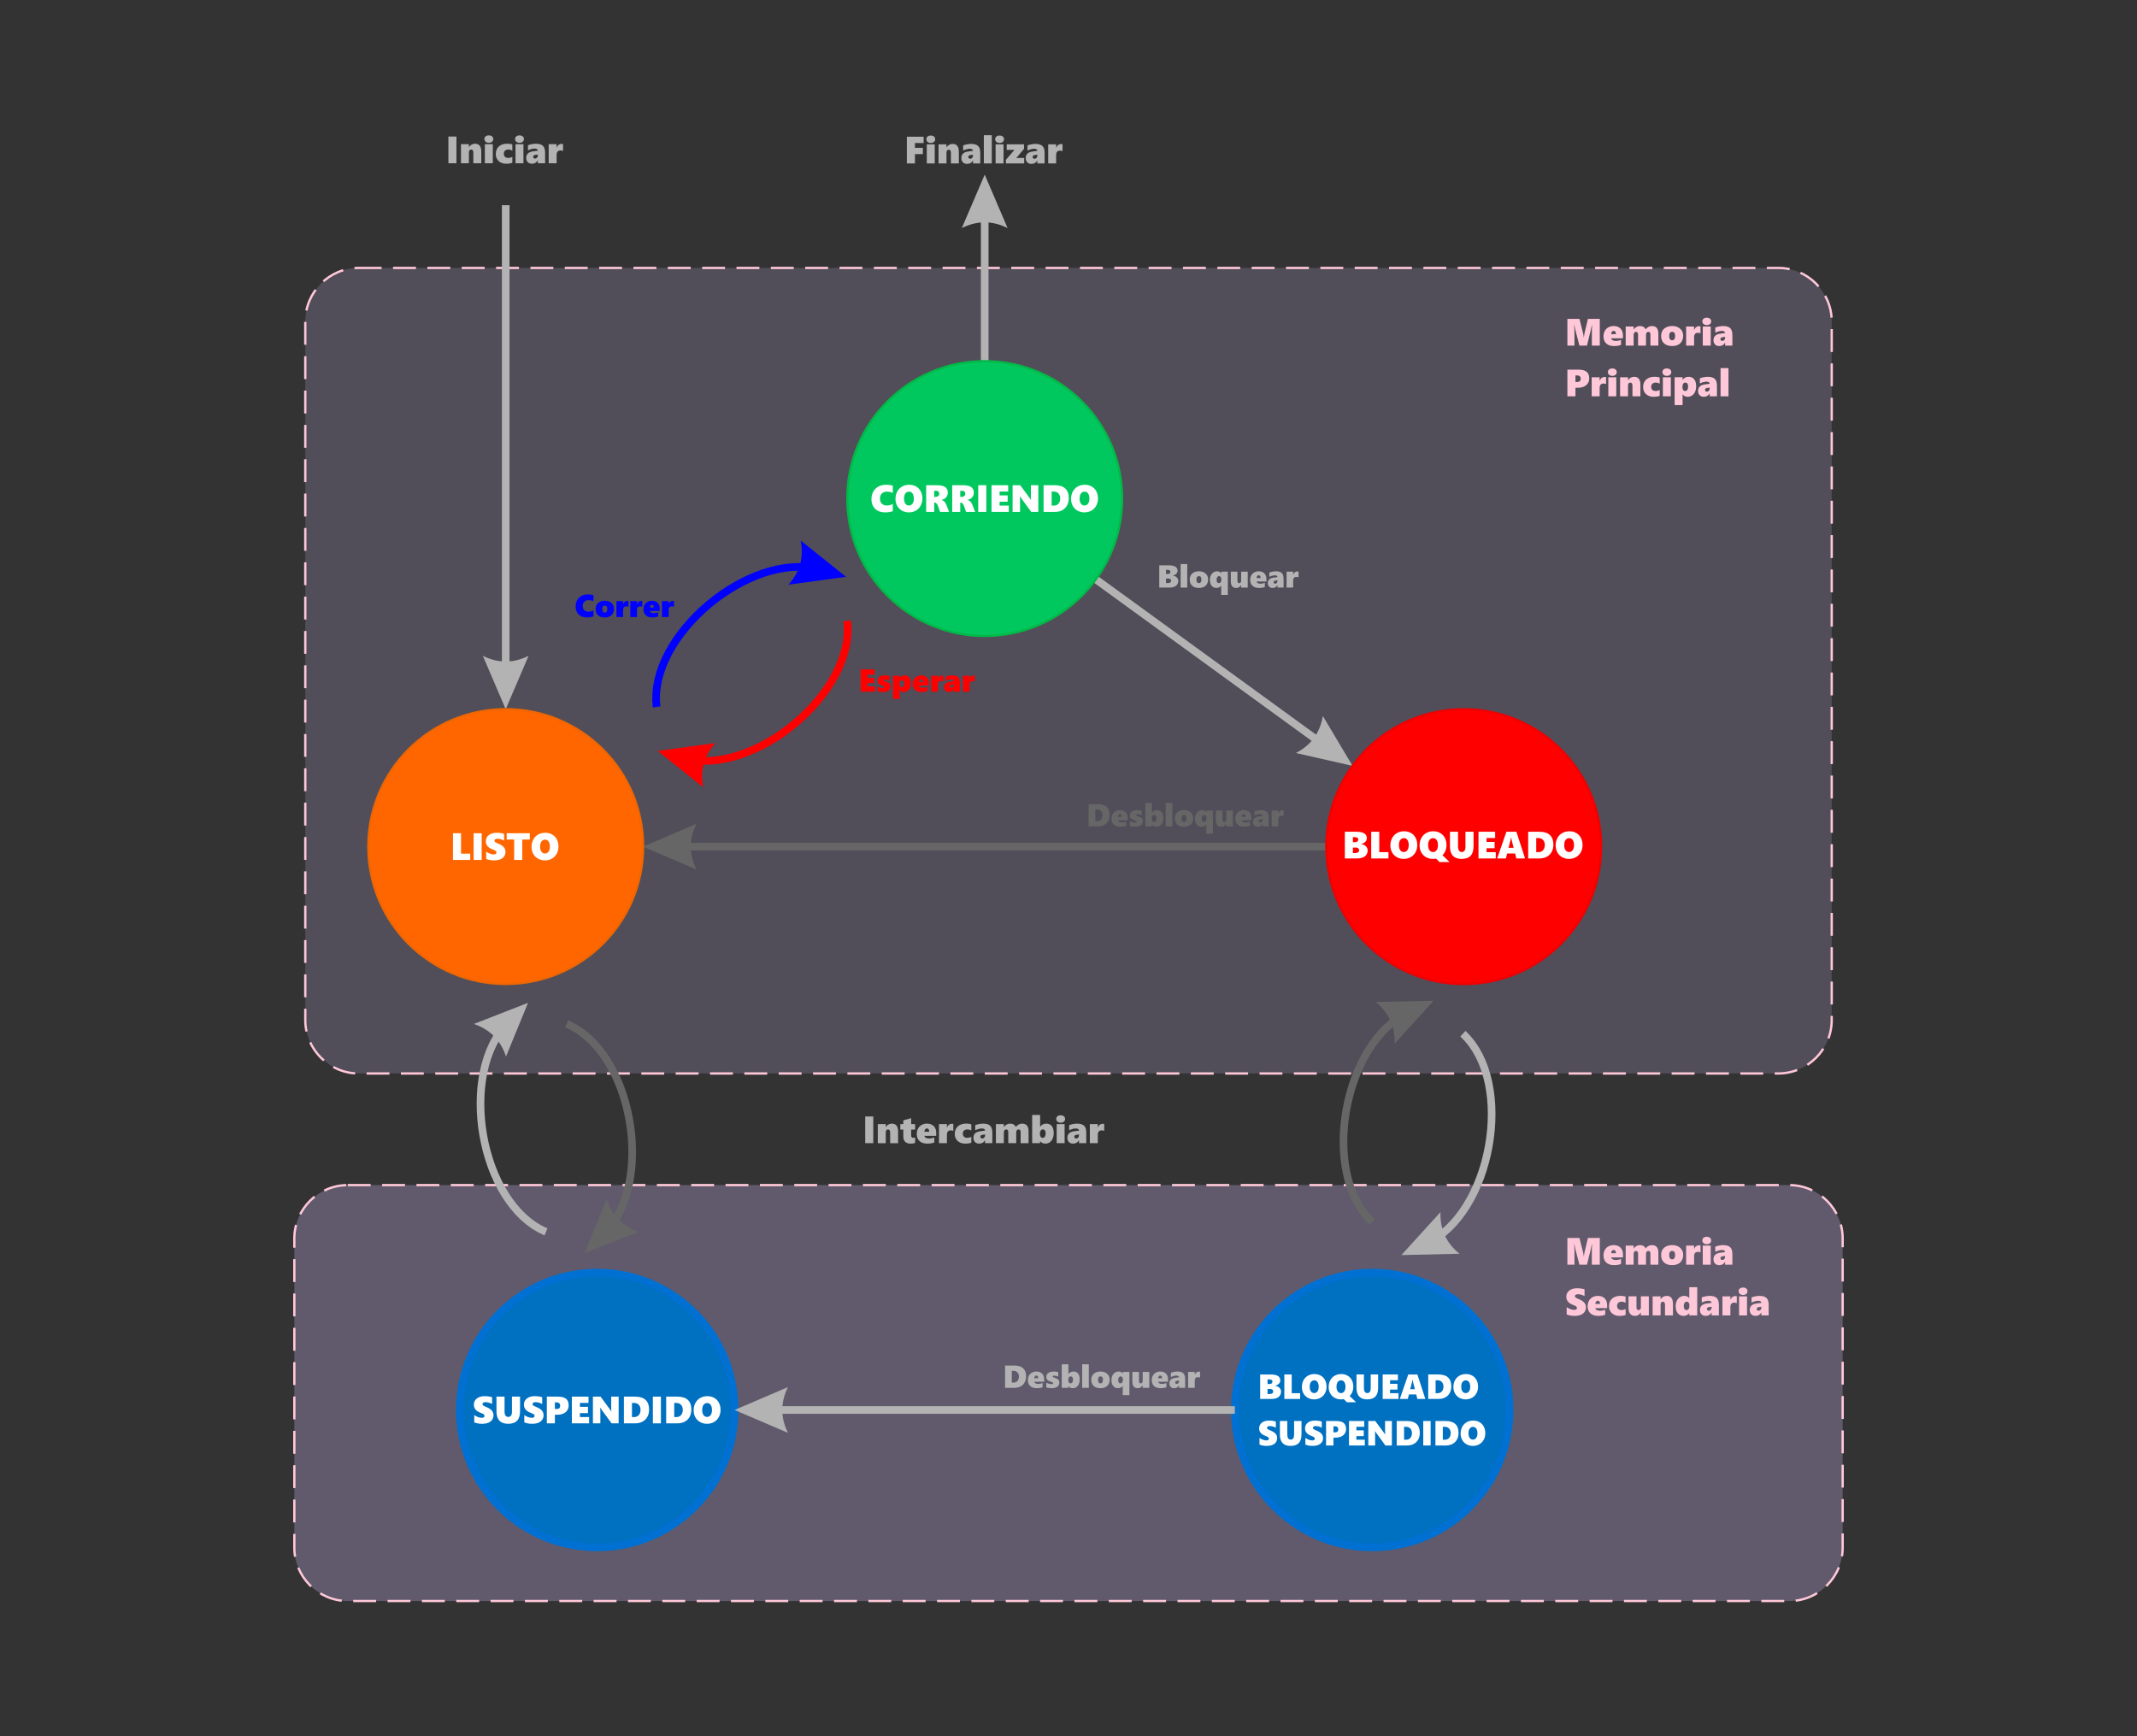 <?xml version="1.0" encoding="UTF-8"?>
<!DOCTYPE svg PUBLIC "-//W3C//DTD SVG 1.1//EN" "http://www.w3.org/Graphics/SVG/1.1/DTD/svg11.dtd">
<!-- Creator: CorelDRAW 2020 (64-Bit) -->
<svg xmlns="http://www.w3.org/2000/svg" xml:space="preserve" width="2800px" height="2275px" version="1.1" style="shape-rendering:geometricPrecision; text-rendering:geometricPrecision; image-rendering:optimizeQuality; fill-rule:evenodd; clip-rule:evenodd"
viewBox="0 0 2800 2275"
 xmlns:xlink="http://www.w3.org/1999/xlink"
 xmlns:xodm="http://www.corel.com/coreldraw/odm/2003">
 <rect x="0" y="0" width="2800" height="2275" fill="#333333" stroke="none"/>
 <defs>
  <style type="text/css">
   <![CDATA[
    .str4 {stroke:#0070D2;stroke-width:10;stroke-miterlimit:22.926}
    .str1 {stroke:#02B948;stroke-width:3;stroke-miterlimit:22.926}
    .str3 {stroke:#F00000;stroke-width:3;stroke-miterlimit:22.926}
    .str2 {stroke:#F06600;stroke-width:3;stroke-miterlimit:22.926}
    .str0 {stroke:#FFC8D8;stroke-width:3;stroke-miterlimit:22.926;stroke-dasharray:30 15}
    .fil0 {fill:none}
    .fil12 {fill:#0070C0}
    .fil6 {fill:#00C85F}
    .fil8 {fill:red}
    .fil7 {fill:#FF6600}
    .fil10 {fill:blue;fill-rule:nonzero}
    .fil5 {fill:#666666;fill-rule:nonzero}
    .fil4 {fill:#B3B3B3;fill-rule:nonzero}
    .fil3 {fill:#B3B3B3;fill-rule:nonzero}
    .fil11 {fill:red;fill-rule:nonzero}
    .fil13 {fill:#FFC8D8;fill-rule:nonzero}
    .fil9 {fill:white;fill-rule:nonzero}
    .fil2 {fill:#C8B4F0;fill-opacity:0.2}
    .fil1 {fill:#C8B4F0;fill-opacity:0.302}
   ]]>
  </style>
 </defs>
 <g id="Capa_x0020_1">
  <rect class="fil0" width="2800" height="2275"/>
  <g>
   <path class="fil1" d="M455.65 1552.85l1888.7 0c38.5,0 70,31.5 70,70l0 405c0,38.5 -31.5,70 -70,70l-1888.7 0c-38.5,0 -70,-31.5 -70,-70l0 -405c0,-38.5 31.5,-70 70,-70z"/>
   <path id="1" class="fil0 str0" d="M455.65 1552.85l1888.7 0c38.5,0 70,31.5 70,70l0 405c0,38.5 -31.5,70 -70,70l-1888.7 0c-38.5,0 -70,-31.5 -70,-70l0 -405c0,-38.5 31.5,-70 70,-70z"/>
  </g>
  <g>
   <path class="fil2" d="M470 351.07l1860 0c38.5,0 70,31.5 70,70l0 915.53c0,38.5 -31.5,70 -70,70l-1860 0c-38.5,0 -70,-31.5 -70,-70l0 -915.53c0,-38.5 31.5,-70 70,-70z"/>
   <path id="1" class="fil0 str0" d="M470 351.07l1860 0c38.5,0 70,31.5 70,70l0 915.53c0,38.5 -31.5,70 -70,70l-1860 0c-38.5,0 -70,-31.5 -70,-70l0 -915.53c0,-38.5 31.5,-70 70,-70z"/>
  </g>
  <g>
   <path class="fil3" d="M662.61 929.3l-30.01 -70.01 0 0 1.88 0.91 1.87 0.85 1.88 0.79 1.87 0.73 1.88 0.67 1.87 0.62 1.88 0.56 1.88 0.49 1.87 0.44 1.88 0.39 1.87 0.32 1.88 0.26 1.87 0.21 1.88 0.14 1.87 0.09 1.88 0.03 1.87 -0.03 1.88 -0.09 1.87 -0.14 1.88 -0.21 1.87 -0.26 1.88 -0.32 1.87 -0.39 1.88 -0.44 1.88 -0.49 1.87 -0.56 1.88 -0.62 1.87 -0.67 1.88 -0.73 1.87 -0.79 1.88 -0.85 1.87 -0.91 -30 70.01zm5 -660.42l0 625.24 -10 0 0 -625.24 10 0z"/>
  </g>
  <g>
   <path class="fil3" d="M1290.21 228.85l30 70.01 0 0 -1.87 -0.91 -1.88 -0.85 -1.87 -0.79 -1.88 -0.73 -1.87 -0.67 -1.88 -0.62 -1.87 -0.56 -1.88 -0.49 -1.87 -0.44 -1.88 -0.39 -1.87 -0.32 -1.88 -0.26 -1.88 -0.21 -1.87 -0.14 -1.88 -0.09 -1.87 -0.03 -1.88 0.03 -1.87 0.09 -1.88 0.14 -1.87 0.21 -1.88 0.26 -1.87 0.32 -1.88 0.39 -1.87 0.44 -1.88 0.49 -1.88 0.56 -1.87 0.62 -1.88 0.67 -1.87 0.73 -1.88 0.79 -1.87 0.85 -1.88 0.91 30.01 -70.01zm-5 244.45l0 -209.26 10 0 0 209.26 -10 0z"/>
  </g>
  <g>
   <path class="fil4" d="M1772.22 1003.56l-74.27 -16.88 0 0 1.83 -0.98 1.8 -1.02 1.74 -1.05 1.69 -1.09 1.65 -1.12 1.6 -1.15 1.55 -1.19 1.51 -1.23 1.46 -1.26 1.41 -1.29 1.36 -1.33 1.32 -1.36 1.26 -1.4 1.22 -1.43 1.18 -1.46 1.12 -1.5 1.08 -1.54 1.03 -1.56 0.99 -1.61 0.94 -1.64 0.88 -1.67 0.85 -1.7 0.79 -1.75 0.75 -1.77 0.7 -1.81 0.65 -1.85 0.6 -1.87 0.56 -1.92 0.51 -1.95 0.46 -1.98 0.42 -2.01 0.36 -2.06 39 65.43zm-333.45 -248.49l307.93 223.77 -5.88 8.09 -307.93 -223.77 5.88 -8.09z"/>
  </g>
  <g>
   <path class="fil5" d="M842.61 1109.39l70.01 -30.01 0 0 -0.91 1.88 -0.85 1.87 -0.79 1.88 -0.73 1.87 -0.68 1.88 -0.61 1.87 -0.56 1.88 -0.5 1.87 -0.44 1.88 -0.38 1.87 -0.32 1.88 -0.26 1.87 -0.21 1.88 -0.15 1.87 -0.08 1.88 -0.03 1.88 0.03 1.87 0.08 1.88 0.15 1.87 0.21 1.88 0.26 1.87 0.32 1.88 0.38 1.87 0.44 1.88 0.5 1.87 0.56 1.88 0.61 1.87 0.68 1.88 0.73 1.87 0.79 1.88 0.85 1.87 0.91 1.88 -70.01 -30zm895.2 5l-860.02 0 0 -10.01 860.02 0 0 10.01z"/>
  </g>
  <circle class="fil6 str1" cx="1290.21" cy="653.3" r="180"/>
  <circle class="fil7 str2" cx="662.61" cy="1109.3" r="180"/>
  <circle class="fil8 str3" cx="1917.81" cy="1109.38" r="180"/>
  <path class="fil9" d="M1169.82 669.84c-2.9,1.04 -6.24,1.55 -10.03,1.55 -3.73,0 -6.95,-0.7 -9.65,-2.13 -2.7,-1.42 -4.76,-3.45 -6.19,-6.08 -1.42,-2.63 -2.13,-5.66 -2.13,-9.09 0,-3.7 0.8,-6.99 2.39,-9.86 1.59,-2.88 3.85,-5.11 6.77,-6.68 2.9,-1.57 6.26,-2.35 10.05,-2.35 3.03,0 5.96,0.36 8.79,1.09l0 9.75c-0.98,-0.58 -2.14,-1.04 -3.49,-1.36 -1.35,-0.33 -2.72,-0.48 -4.1,-0.48 -2.87,0 -5.13,0.82 -6.79,2.46 -1.65,1.64 -2.47,3.87 -2.47,6.69 0,2.79 0.82,5 2.47,6.62 1.66,1.62 3.87,2.42 6.64,2.42 2.55,0 5.13,-0.64 7.74,-1.95l0 9.4z"/>
  <path id="1" class="fil9" d="M1208.56 653.19c0,3.51 -0.76,6.65 -2.27,9.43 -1.51,2.77 -3.63,4.93 -6.35,6.47 -2.71,1.54 -5.76,2.3 -9.13,2.3 -3.28,0 -6.27,-0.74 -8.97,-2.23 -2.69,-1.49 -4.79,-3.58 -6.29,-6.27 -1.49,-2.7 -2.24,-5.75 -2.24,-9.15 0,-3.56 0.76,-6.76 2.27,-9.61 1.51,-2.85 3.64,-5.05 6.37,-6.6 2.74,-1.56 5.84,-2.33 9.33,-2.33 3.35,0 6.35,0.74 8.99,2.23 2.65,1.49 4.69,3.62 6.13,6.37 1.44,2.76 2.16,5.89 2.16,9.39zm-11.2 0.3c0,-2.88 -0.55,-5.15 -1.66,-6.8 -1.11,-1.66 -2.61,-2.49 -4.53,-2.49 -2.1,0 -3.74,0.79 -4.9,2.39 -1.18,1.59 -1.76,3.84 -1.76,6.76 0,2.84 0.58,5.06 1.74,6.65 1.17,1.6 2.74,2.39 4.74,2.39 1.23,0 2.32,-0.35 3.3,-1.07 0.97,-0.72 1.73,-1.74 2.26,-3.08 0.54,-1.33 0.81,-2.91 0.81,-4.75z"/>
  <path id="2" class="fil9" d="M1231.68 670.79l-2.61 -7.54c-0.5,-1.48 -1.16,-2.64 -1.96,-3.49 -0.81,-0.84 -1.68,-1.27 -2.63,-1.27l-0.41 0 0 12.3 -10.55 0 0 -34.99 14 0c4.9,0 8.51,0.79 10.85,2.4 2.33,1.6 3.5,4 3.5,7.21 0,2.41 -0.68,4.43 -2.04,6.05 -1.35,1.63 -3.38,2.81 -6.06,3.54l0 0.1c1.48,0.45 2.71,1.19 3.7,2.22 0.99,1.02 1.87,2.55 2.65,4.57l3.45 8.9 -11.89 0zm-1.01 -23.89c0,-1.17 -0.36,-2.1 -1.08,-2.78 -0.71,-0.68 -1.83,-1.02 -3.35,-1.02l-2.17 0 0 8 1.9 0c1.41,0 2.55,-0.41 3.41,-1.2 0.85,-0.8 1.29,-1.8 1.29,-3z"/>
  <path id="3" class="fil9" d="M1265.79 670.79l-2.61 -7.54c-0.5,-1.48 -1.16,-2.64 -1.96,-3.49 -0.81,-0.84 -1.69,-1.27 -2.63,-1.27l-0.41 0 0 12.3 -10.55 0 0 -34.99 14 0c4.9,0 8.51,0.79 10.85,2.4 2.33,1.6 3.5,4 3.5,7.21 0,2.41 -0.68,4.43 -2.04,6.05 -1.36,1.63 -3.38,2.81 -6.06,3.54l0 0.1c1.48,0.45 2.71,1.19 3.7,2.22 0.99,1.02 1.87,2.55 2.65,4.57l3.45 8.9 -11.89 0zm-1.01 -23.89c0,-1.17 -0.36,-2.1 -1.08,-2.78 -0.71,-0.68 -1.83,-1.02 -3.36,-1.02l-2.16 0 0 8 1.9 0c1.41,0 2.55,-0.41 3.4,-1.2 0.86,-0.8 1.3,-1.8 1.3,-3z"/>
  <polygon id="4" class="fil9" points="1281.73,670.79 1281.73,635.8 1292.28,635.8 1292.28,670.79 "/>
  <polygon id="5" class="fil9" points="1299.17,670.79 1299.17,635.8 1320.96,635.8 1320.96,644.05 1309.72,644.05 1309.72,649.15 1320.27,649.15 1320.27,657.4 1309.72,657.4 1309.72,662.54 1321.77,662.54 1321.77,670.79 "/>
  <path id="6" class="fil9" d="M1351.21 670.79l-12.36 -16.89c-0.97,-1.33 -1.77,-2.53 -2.39,-3.61l-0.1 0c0.1,1.73 0.15,3.66 0.15,5.81l0 14.69 -9.75 0 0 -34.99 9.96 0 11.85 16.05c0.14,0.21 0.32,0.46 0.53,0.76 0.21,0.29 0.43,0.59 0.63,0.9 0.22,0.31 0.42,0.61 0.6,0.9 0.19,0.29 0.34,0.56 0.43,0.78l0.1 0c-0.1,-0.71 -0.15,-1.95 -0.15,-3.7l0 -15.69 9.75 0 0 34.99 -9.25 0z"/>
  <path id="7" class="fil9" d="M1400.36 652.85c0,3.55 -0.74,6.69 -2.24,9.41 -1.49,2.73 -3.61,4.83 -6.38,6.31 -2.77,1.48 -5.96,2.22 -9.57,2.22l-14.81 0 0 -34.99 14.5 0c12.33,0 18.5,5.68 18.5,17.05zm-11.2 0.1c0,-1.7 -0.34,-3.25 -1.04,-4.61 -0.69,-1.37 -1.68,-2.42 -2.96,-3.17 -1.29,-0.75 -2.8,-1.12 -4.54,-1.12l-2.71 0 0 18.49 2.95 0c2.52,0 4.54,-0.86 6.04,-2.59 1.51,-1.74 2.26,-4.07 2.26,-7z"/>
  <path id="8" class="fil9" d="M1438.6 653.19c0,3.51 -0.76,6.65 -2.27,9.43 -1.51,2.77 -3.63,4.93 -6.35,6.47 -2.71,1.54 -5.76,2.3 -9.13,2.3 -3.28,0 -6.28,-0.74 -8.97,-2.23 -2.69,-1.49 -4.79,-3.58 -6.29,-6.27 -1.49,-2.7 -2.24,-5.75 -2.24,-9.15 0,-3.56 0.76,-6.76 2.27,-9.61 1.51,-2.85 3.64,-5.05 6.37,-6.6 2.73,-1.56 5.84,-2.33 9.33,-2.33 3.35,0 6.35,0.74 8.99,2.23 2.65,1.49 4.69,3.62 6.13,6.37 1.44,2.76 2.16,5.89 2.16,9.39zm-11.2 0.3c0,-2.88 -0.55,-5.15 -1.66,-6.8 -1.11,-1.66 -2.62,-2.49 -4.53,-2.49 -2.1,0 -3.74,0.79 -4.9,2.39 -1.18,1.59 -1.76,3.84 -1.76,6.76 0,2.84 0.58,5.06 1.74,6.65 1.17,1.6 2.74,2.39 4.74,2.39 1.23,0 2.32,-0.35 3.29,-1.07 0.98,-0.72 1.74,-1.74 2.27,-3.08 0.54,-1.33 0.81,-2.91 0.81,-4.75z"/>
  <polygon class="fil9" points="593.52,1126.8 593.52,1091.8 604.07,1091.8 604.07,1118.55 616.12,1118.55 616.12,1126.8 "/>
  <polygon id="1" class="fil9" points="620.57,1126.8 620.57,1091.8 631.12,1091.8 631.12,1126.8 "/>
  <path id="2" class="fil9" d="M662.3 1116.2c0,2.32 -0.63,4.35 -1.87,6.07 -1.24,1.73 -2.99,3.01 -5.23,3.86 -2.24,0.84 -4.94,1.27 -8.1,1.27 -3.66,0 -7.01,-0.62 -10.05,-1.86l0 -9.59c1.47,1.07 3.08,1.95 4.86,2.61 1.77,0.66 3.42,0.99 4.96,0.99 1.15,0 2.05,-0.21 2.68,-0.63 0.63,-0.41 0.95,-1.01 0.95,-1.81 0,-0.57 -0.16,-1.08 -0.48,-1.5 -0.31,-0.44 -0.8,-0.84 -1.44,-1.21 -0.64,-0.38 -1.83,-0.89 -3.58,-1.54 -5.63,-2.17 -8.45,-5.67 -8.45,-10.5 0,-3.39 1.28,-6.09 3.86,-8.12 2.56,-2.02 6.01,-3.04 10.35,-3.04 1.21,0 2.34,0.05 3.36,0.15 1.03,0.09 1.96,0.22 2.8,0.36 0.84,0.15 2.01,0.42 3.53,0.83l0 8.91c-2.95,-1.6 -5.84,-2.4 -8.69,-2.4 -1.18,0 -2.12,0.22 -2.84,0.66 -0.71,0.44 -1.07,1.04 -1.07,1.81 0,0.72 0.29,1.33 0.87,1.81 0.57,0.48 1.78,1.1 3.62,1.87 3.63,1.46 6.19,3.07 7.7,4.81 1.51,1.73 2.26,3.8 2.26,6.19z"/>
  <polygon id="3" class="fil9" points="684.29,1100.05 684.29,1126.8 673.69,1126.8 673.69,1100.05 663.89,1100.05 663.89,1091.8 694.19,1091.8 694.19,1100.05 "/>
  <path id="4" class="fil9" d="M731.7 1109.19c0,3.52 -0.76,6.66 -2.27,9.43 -1.51,2.78 -3.63,4.94 -6.35,6.47 -2.72,1.54 -5.76,2.31 -9.13,2.31 -3.28,0 -6.28,-0.74 -8.97,-2.23 -2.69,-1.5 -4.79,-3.59 -6.29,-6.28 -1.49,-2.69 -2.24,-5.74 -2.24,-9.14 0,-3.57 0.76,-6.77 2.26,-9.62 1.52,-2.85 3.65,-5.05 6.38,-6.6 2.73,-1.56 5.84,-2.33 9.33,-2.33 3.34,0 6.34,0.74 8.99,2.23 2.65,1.49 4.69,3.62 6.13,6.38 1.44,2.76 2.16,5.88 2.16,9.38zm-11.2 0.3c0,-2.87 -0.55,-5.14 -1.66,-6.8 -1.11,-1.66 -2.62,-2.49 -4.53,-2.49 -2.1,0 -3.74,0.8 -4.9,2.39 -1.18,1.59 -1.76,3.84 -1.76,6.76 0,2.84 0.58,5.07 1.74,6.66 1.17,1.59 2.74,2.39 4.74,2.39 1.23,0 2.32,-0.36 3.29,-1.08 0.98,-0.71 1.74,-1.74 2.27,-3.07 0.54,-1.33 0.81,-2.92 0.81,-4.76z"/>
  <path class="fil9" d="M1791.98 1114.09c0,3.44 -1.2,6.09 -3.61,7.95 -2.4,1.86 -5.85,2.8 -10.32,2.8l-15.97 0 0 -35 14.87 0c9.29,0 13.93,2.82 13.93,8.46 0,1.23 -0.29,2.34 -0.88,3.36 -0.58,1.02 -1.48,1.91 -2.68,2.67 -1.19,0.77 -2.51,1.29 -3.94,1.56l0 0.1c1.66,0.2 3.15,0.69 4.48,1.48 1.31,0.79 2.33,1.77 3.05,2.95 0.71,1.18 1.07,2.41 1.07,3.67zm-12.3 -13.96c0,-2.16 -1.7,-3.24 -5.1,-3.24l-1.95 0 0 6.6 3.05 0c1.17,0 2.14,-0.32 2.88,-0.95 0.75,-0.62 1.12,-1.42 1.12,-2.41zm1.1 13.92c0,-1.01 -0.36,-1.84 -1.1,-2.49 -0.73,-0.65 -1.7,-0.97 -2.9,-0.97l-4.15 0 0 7.15 3.52 0c1.42,0 2.56,-0.34 3.39,-1 0.83,-0.65 1.24,-1.55 1.24,-2.69z"/>
  <polygon id="1" class="fil9" points="1796.63,1124.84 1796.63,1089.84 1807.18,1089.84 1807.18,1116.59 1819.23,1116.59 1819.23,1124.84 "/>
  <path id="2" class="fil9" d="M1856.98 1107.23c0,3.51 -0.76,6.66 -2.27,9.43 -1.51,2.78 -3.63,4.93 -6.35,6.47 -2.71,1.54 -5.75,2.31 -9.13,2.31 -3.28,0 -6.27,-0.75 -8.97,-2.24 -2.69,-1.49 -4.79,-3.58 -6.29,-6.27 -1.49,-2.7 -2.24,-5.74 -2.24,-9.15 0,-3.56 0.76,-6.76 2.27,-9.61 1.51,-2.85 3.64,-5.05 6.37,-6.6 2.74,-1.56 5.84,-2.33 9.33,-2.33 3.35,0 6.35,0.74 8.99,2.23 2.65,1.49 4.69,3.62 6.13,6.37 1.44,2.76 2.16,5.89 2.16,9.39zm-11.2 0.3c0,-2.88 -0.55,-5.15 -1.66,-6.8 -1.11,-1.66 -2.61,-2.49 -4.53,-2.49 -2.1,0 -3.73,0.8 -4.9,2.39 -1.18,1.59 -1.76,3.84 -1.76,6.76 0,2.84 0.58,5.06 1.74,6.65 1.17,1.6 2.74,2.4 4.74,2.4 1.23,0 2.32,-0.36 3.3,-1.08 0.97,-0.72 1.73,-1.74 2.26,-3.08 0.54,-1.33 0.81,-2.91 0.81,-4.75z"/>
  <path id="3" class="fil9" d="M1895.24 1107.23c0,5.41 -1.75,9.87 -5.25,13.37l9.25 8.93 -13.23 0 -4.45 -4.5c-1.3,0.27 -2.65,0.41 -4.07,0.41 -3.28,0 -6.28,-0.75 -8.97,-2.24 -2.69,-1.49 -4.79,-3.58 -6.29,-6.27 -1.49,-2.7 -2.24,-5.74 -2.24,-9.15 0,-3.56 0.76,-6.76 2.27,-9.61 1.51,-2.85 3.64,-5.05 6.37,-6.6 2.73,-1.56 5.84,-2.33 9.33,-2.33 3.35,0 6.35,0.74 8.99,2.23 2.65,1.49 4.69,3.62 6.13,6.37 1.44,2.75 2.16,5.89 2.16,9.39zm-11.2 0.3c0,-2.88 -0.55,-5.15 -1.66,-6.8 -1.11,-1.66 -2.62,-2.49 -4.53,-2.49 -2.1,0 -3.74,0.8 -4.9,2.39 -1.18,1.59 -1.76,3.84 -1.76,6.76 0,2.84 0.58,5.06 1.74,6.65 1.17,1.6 2.74,2.4 4.74,2.4 1.91,0 3.44,-0.81 4.61,-2.42 1.18,-1.61 1.76,-3.78 1.76,-6.49z"/>
  <path id="4" class="fil9" d="M1930.7 1108.84c0,5.61 -1.29,9.79 -3.84,12.51 -2.57,2.73 -6.52,4.09 -11.85,4.09 -4.99,0 -8.76,-1.36 -11.35,-4.09 -2.57,-2.72 -3.86,-6.83 -3.86,-12.31l0 -19.2 10.6 0 0 19.59c0,2.25 0.41,3.97 1.26,5.19 0.84,1.21 2.04,1.82 3.6,1.82 1.58,0 2.78,-0.57 3.6,-1.71 0.83,-1.14 1.24,-2.83 1.24,-5.05l0 -19.84 10.6 0 0 19z"/>
  <polygon id="5" class="fil9" points="1937.21,1124.84 1937.21,1089.84 1959,1089.84 1959,1098.09 1947.75,1098.09 1947.75,1103.19 1958.31,1103.19 1958.31,1111.44 1947.75,1111.44 1947.75,1116.59 1959.8,1116.59 1959.8,1124.84 "/>
  <path id="6" class="fil9" d="M1986.75 1124.84l-1.54 -6.45 -10.46 0 -1.65 6.45 -11.4 0 12.06 -35 13.09 0 11.35 35 -11.45 0zm-6.66 -27.4l-0.24 0c-0.04,0.39 -0.15,1.03 -0.34,1.92 -0.2,0.9 -1.19,4.74 -2.96,11.53l6.7 0 -2.44 -9.52c-0.35,-1.4 -0.59,-2.72 -0.72,-3.93z"/>
  <path id="7" class="fil9" d="M2035.3 1106.89c0,3.55 -0.74,6.69 -2.24,9.41 -1.49,2.73 -3.61,4.83 -6.38,6.31 -2.77,1.48 -5.96,2.23 -9.57,2.23l-14.81 0 0 -35 14.5 0c12.33,0 18.5,5.68 18.5,17.05zm-11.2 0.1c0,-1.7 -0.34,-3.25 -1.04,-4.61 -0.69,-1.37 -1.68,-2.42 -2.96,-3.17 -1.29,-0.75 -2.8,-1.12 -4.55,-1.12l-2.7 0 0 18.5 2.95 0c2.52,0 4.54,-0.87 6.04,-2.6 1.51,-1.74 2.26,-4.07 2.26,-7z"/>
  <path id="8" class="fil9" d="M2073.54 1107.23c0,3.51 -0.76,6.66 -2.27,9.43 -1.51,2.78 -3.63,4.93 -6.35,6.47 -2.72,1.54 -5.76,2.31 -9.13,2.31 -3.28,0 -6.28,-0.75 -8.97,-2.24 -2.69,-1.49 -4.79,-3.58 -6.29,-6.27 -1.49,-2.7 -2.24,-5.74 -2.24,-9.15 0,-3.56 0.76,-6.76 2.27,-9.61 1.51,-2.85 3.64,-5.05 6.37,-6.6 2.73,-1.56 5.84,-2.33 9.33,-2.33 3.35,0 6.35,0.74 8.99,2.23 2.65,1.49 4.69,3.62 6.13,6.37 1.44,2.76 2.16,5.89 2.16,9.39zm-11.2 0.3c0,-2.88 -0.55,-5.15 -1.66,-6.8 -1.11,-1.66 -2.62,-2.49 -4.53,-2.49 -2.1,0 -3.74,0.8 -4.9,2.39 -1.18,1.59 -1.76,3.84 -1.76,6.76 0,2.84 0.58,5.06 1.74,6.65 1.17,1.6 2.74,2.4 4.74,2.4 1.23,0 2.32,-0.36 3.29,-1.08 0.98,-0.72 1.74,-1.74 2.27,-3.08 0.54,-1.33 0.81,-2.91 0.81,-4.75z"/>
  <polygon class="fil3" points="1198.78,187.4 1198.78,193.7 1209.18,193.7 1209.18,201.95 1198.78,201.95 1198.78,214.15 1188.23,214.15 1188.23,179.15 1210.18,179.15 1210.18,187.4 "/>
  <path id="1" class="fil3" d="M1225.33 182.42c0,1.46 -0.53,2.65 -1.6,3.56 -1.06,0.91 -2.46,1.37 -4.2,1.37 -1.7,0 -3.09,-0.47 -4.16,-1.42 -1.09,-0.94 -1.63,-2.11 -1.63,-3.51 0,-1.44 0.53,-2.6 1.58,-3.49 1.05,-0.89 2.45,-1.33 4.21,-1.33 1.74,0 3.14,0.44 4.2,1.33 1.07,0.89 1.6,2.05 1.6,3.49zm-11 31.73l0 -25 10.4 0 0 25 -10.4 0z"/>
  <path id="2" class="fil3" d="M1245.93 214.15l0 -13.65c0,-1.55 -0.23,-2.66 -0.69,-3.33 -0.46,-0.68 -1.21,-1.02 -2.26,-1.02 -0.89,0 -1.59,0.35 -2.09,1.05 -0.51,0.7 -0.76,1.6 -0.76,2.68l0 14.27 -10.4 0 0 -25 10.4 0 0 3.9 0.1 0c0.83,-1.42 1.95,-2.53 3.35,-3.32 1.4,-0.79 2.91,-1.18 4.55,-1.18 5.47,0 8.2,3.45 8.2,10.35l0 15.25 -10.4 0z"/>
  <path id="3" class="fil3" d="M1274.88 214.15l0 -3.8 -0.1 0c-1.66,2.93 -4.19,4.4 -7.6,4.4 -2.36,0 -4.21,-0.7 -5.55,-2.1 -1.33,-1.4 -2,-3.27 -2,-5.61 0,-4.91 3.02,-7.76 9.05,-8.53l6.2 -0.81c0,-0.82 -0.36,-1.49 -1.1,-2.02 -0.72,-0.52 -1.71,-0.78 -2.95,-0.78 -2.79,0 -5.74,0.8 -8.85,2.4l0 -6.75c1.35,-0.58 3.04,-1.06 5.08,-1.44 2.03,-0.37 3.77,-0.56 5.22,-0.56 4.25,0 7.33,0.91 9.24,2.73 1.91,1.81 2.86,4.84 2.86,9.08l0 13.79 -9.5 0zm-6.15 -8.49c0,0.68 0.22,1.24 0.65,1.68 0.43,0.45 1.04,0.66 1.85,0.66 1.09,0 1.96,-0.41 2.64,-1.22 0.67,-0.81 1.01,-1.85 1.01,-3.13l0 -0.95 -3.51 0.49c-1.76,0.29 -2.64,1.11 -2.64,2.47z"/>
  <polygon id="4" class="fil3" points="1289.08,214.15 1289.08,177.15 1299.48,177.15 1299.48,214.15 "/>
  <path id="5" class="fil3" d="M1315.5 182.42c0,1.46 -0.53,2.65 -1.6,3.56 -1.07,0.91 -2.47,1.37 -4.21,1.37 -1.69,0 -3.08,-0.47 -4.16,-1.42 -1.08,-0.94 -1.62,-2.11 -1.62,-3.51 0,-1.44 0.52,-2.6 1.57,-3.49 1.05,-0.89 2.45,-1.33 4.21,-1.33 1.74,0 3.14,0.44 4.21,1.33 1.07,0.89 1.6,2.05 1.6,3.49zm-11.01 31.73l0 -25 10.4 0 0 25 -10.4 0z"/>
  <polygon id="6" class="fil3" points="1331.65,206.95 1341.95,206.95 1341.95,214.15 1318,214.15 1318,209.34 1329.25,196.35 1319.05,196.35 1319.05,189.15 1341.73,189.15 1341.73,195.06 "/>
  <path id="7" class="fil3" d="M1359.19 214.15l0 -3.8 -0.1 0c-1.66,2.93 -4.19,4.4 -7.61,4.4 -2.35,0 -4.2,-0.7 -5.54,-2.1 -1.33,-1.4 -2,-3.27 -2,-5.61 0,-4.91 3.02,-7.76 9.05,-8.53l6.2 -0.81c0,-0.82 -0.37,-1.49 -1.1,-2.02 -0.72,-0.52 -1.71,-0.78 -2.95,-0.78 -2.79,0 -5.74,0.8 -8.85,2.4l0 -6.75c1.35,-0.58 3.04,-1.06 5.08,-1.44 2.03,-0.37 3.77,-0.56 5.22,-0.56 4.24,0 7.33,0.91 9.23,2.73 1.91,1.81 2.87,4.84 2.87,9.08l0 13.79 -9.5 0zm-6.15 -8.49c0,0.68 0.22,1.24 0.65,1.68 0.43,0.45 1.04,0.66 1.84,0.66 1.1,0 1.97,-0.41 2.64,-1.22 0.68,-0.81 1.02,-1.85 1.02,-3.13l0 -0.95 -3.52 0.49c-1.75,0.29 -2.63,1.11 -2.63,2.47z"/>
  <path id="8" class="fil3" d="M1392.19 198.05c-0.39,-0.17 -0.91,-0.34 -1.58,-0.48 -0.68,-0.14 -1.23,-0.22 -1.67,-0.22 -3.43,0 -5.15,1.98 -5.15,5.96l0 10.84 -10.4 0 0 -25 10.4 0 0 4.4 0.1 0c0.64,-1.58 1.54,-2.79 2.71,-3.61 1.17,-0.83 2.54,-1.24 4.1,-1.24 0.58,0 1.07,0.1 1.49,0.29l0 9.06z"/>
  <path class="fil10" d="M777.57 807.73c-2.42,0.86 -5.2,1.29 -8.36,1.29 -3.1,0 -5.78,-0.59 -8.03,-1.77 -2.25,-1.19 -3.98,-2.88 -5.16,-5.07 -1.19,-2.19 -1.78,-4.72 -1.78,-7.58 0,-3.08 0.66,-5.82 1.99,-8.21 1.33,-2.41 3.21,-4.26 5.64,-5.57 2.42,-1.31 5.22,-1.96 8.37,-1.96 2.53,0 4.97,0.3 7.33,0.91l0 8.13c-0.81,-0.49 -1.78,-0.87 -2.91,-1.14 -1.12,-0.27 -2.26,-0.4 -3.41,-0.4 -2.39,0 -4.28,0.68 -5.66,2.05 -1.37,1.37 -2.06,3.23 -2.06,5.57 0,2.34 0.69,4.18 2.06,5.52 1.38,1.35 3.22,2.02 5.53,2.02 2.13,0 4.28,-0.54 6.45,-1.62l0 7.83z"/>
  <path id="1" class="fil10" d="M804.48 797.74c0,3.51 -1.06,6.27 -3.18,8.28 -2.13,2 -5.09,3 -8.9,3 -3.79,0 -6.73,-0.98 -8.84,-2.93 -2.11,-1.96 -3.16,-4.66 -3.16,-8.11 0,-2.21 0.49,-4.12 1.48,-5.75 0.99,-1.62 2.4,-2.87 4.23,-3.74 1.84,-0.87 3.94,-1.3 6.33,-1.3 2.46,0 4.6,0.45 6.42,1.36 1.81,0.91 3.2,2.17 4.17,3.79 0.96,1.61 1.45,3.41 1.45,5.4zm-8.79 0.04c0,-2.84 -1.08,-4.26 -3.25,-4.26 -2.17,0 -3.25,1.49 -3.25,4.46 0,3.14 1.1,4.71 3.29,4.71 2.14,0 3.21,-1.64 3.21,-4.91z"/>
  <path id="2" class="fil10" d="M823.39 795.11c-0.33,-0.15 -0.76,-0.29 -1.32,-0.41 -0.56,-0.11 -1.02,-0.18 -1.39,-0.18 -2.86,0 -4.29,1.66 -4.29,4.97l0 9.03 -8.67 0 0 -20.83 8.67 0 0 3.67 0.08 0c0.53,-1.32 1.28,-2.33 2.26,-3.02 0.98,-0.68 2.12,-1.02 3.42,-1.02 0.48,0 0.89,0.08 1.24,0.24l0 7.55z"/>
  <path id="3" class="fil10" d="M841.56 795.11c-0.33,-0.15 -0.77,-0.29 -1.32,-0.41 -0.57,-0.11 -1.02,-0.18 -1.39,-0.18 -2.86,0 -4.29,1.66 -4.29,4.97l0 9.03 -8.67 0 0 -20.83 8.67 0 0 3.67 0.08 0c0.53,-1.32 1.28,-2.33 2.26,-3.02 0.98,-0.68 2.11,-1.02 3.41,-1.02 0.48,0 0.89,0.08 1.25,0.24l0 7.55z"/>
  <path id="4" class="fil10" d="M851.52 800.57c0.15,0.89 0.66,1.59 1.54,2.11 0.89,0.5 2.05,0.76 3.5,0.76 2.02,0 3.94,-0.39 5.75,-1.17l0 5.49c-2.11,0.84 -4.66,1.26 -7.66,1.26 -3.63,0 -6.45,-0.93 -8.48,-2.78 -2.02,-1.85 -3.03,-4.41 -3.03,-7.67 0,-2.23 0.44,-4.21 1.33,-5.91 0.89,-1.71 2.21,-3.05 3.95,-4.02 1.74,-0.96 3.66,-1.45 5.76,-1.45 2.15,0 4,0.42 5.54,1.26 1.52,0.84 2.69,2.02 3.48,3.54 0.79,1.51 1.19,3.29 1.19,5.33l0 3.25 -12.87 0zm5.2 -4.55c0,-2.38 -0.86,-3.58 -2.58,-3.58 -0.72,0 -1.32,0.33 -1.81,0.98 -0.49,0.66 -0.77,1.52 -0.86,2.6l5.25 0z"/>
  <path id="5" class="fil10" d="M883.06 795.11c-0.33,-0.15 -0.77,-0.29 -1.32,-0.41 -0.56,-0.11 -1.02,-0.18 -1.39,-0.18 -2.86,0 -4.29,1.66 -4.29,4.97l0 9.03 -8.67 0 0 -20.83 8.67 0 0 3.67 0.08 0c0.53,-1.32 1.28,-2.33 2.26,-3.02 0.98,-0.68 2.11,-1.02 3.41,-1.02 0.48,0 0.89,0.08 1.25,0.24l0 7.55z"/>
  <polygon class="fil3" points="587.5,213.93 587.5,178.93 598.05,178.93 598.05,213.93 "/>
  <path id="1" class="fil3" d="M620.19 213.93l0 -13.65c0,-1.55 -0.24,-2.66 -0.7,-3.34 -0.46,-0.67 -1.21,-1.01 -2.25,-1.01 -0.9,0 -1.6,0.35 -2.1,1.05 -0.5,0.7 -0.75,1.6 -0.75,2.68l0 14.27 -10.4 0 0 -25 10.4 0 0 3.9 0.1 0c0.82,-1.43 1.94,-2.54 3.34,-3.32 1.4,-0.79 2.91,-1.18 4.56,-1.18 5.46,0 8.2,3.45 8.2,10.35l0 15.25 -10.4 0z"/>
  <path id="2" class="fil3" d="M646.29 182.19c0,1.47 -0.53,2.65 -1.6,3.57 -1.06,0.91 -2.46,1.37 -4.2,1.37 -1.7,0 -3.09,-0.48 -4.16,-1.42 -1.09,-0.94 -1.63,-2.12 -1.63,-3.52 0,-1.43 0.53,-2.6 1.58,-3.48 1.05,-0.89 2.45,-1.33 4.21,-1.33 1.74,0 3.14,0.44 4.2,1.33 1.07,0.88 1.6,2.05 1.6,3.48zm-11 31.74l0 -25 10.4 0 0 25 -10.4 0z"/>
  <path id="3" class="fil3" d="M671.29 213.21c-0.66,0.39 -1.71,0.71 -3.15,0.95 -1.43,0.24 -3.08,0.37 -4.95,0.37 -2.64,0 -5,-0.54 -7.06,-1.6 -2.08,-1.07 -3.69,-2.56 -4.83,-4.48 -1.14,-1.92 -1.71,-4.07 -1.71,-6.47 0,-2.85 0.61,-5.3 1.82,-7.35 1.22,-2.04 2.94,-3.6 5.19,-4.68 2.24,-1.08 4.85,-1.62 7.81,-1.62 1.63,0 3.09,0.1 4.38,0.31 1.3,0.21 2.13,0.46 2.5,0.74l0 8.1c-0.51,-0.41 -1.26,-0.77 -2.24,-1.09 -0.97,-0.31 -1.88,-0.46 -2.71,-0.46 -2.03,0 -3.57,0.48 -4.62,1.45 -1.05,0.97 -1.58,2.34 -1.58,4.1 0,1.72 0.52,3.06 1.55,4.01 1.04,0.96 2.45,1.44 4.26,1.44 1.94,0 3.72,-0.47 5.34,-1.4l0 7.68z"/>
  <path id="4" class="fil3" d="M686.46 182.19c0,1.47 -0.53,2.65 -1.6,3.57 -1.07,0.91 -2.47,1.37 -4.21,1.37 -1.69,0 -3.08,-0.48 -4.16,-1.42 -1.08,-0.94 -1.62,-2.12 -1.62,-3.52 0,-1.43 0.52,-2.6 1.57,-3.48 1.05,-0.89 2.45,-1.33 4.21,-1.33 1.74,0 3.14,0.44 4.21,1.33 1.07,0.88 1.6,2.05 1.6,3.48zm-11.01 31.74l0 -25 10.4 0 0 25 -10.4 0z"/>
  <path id="5" class="fil3" d="M704.71 213.93l0 -3.8 -0.1 0c-1.66,2.93 -4.19,4.4 -7.61,4.4 -2.36,0 -4.2,-0.7 -5.54,-2.1 -1.33,-1.4 -2,-3.27 -2,-5.61 0,-4.91 3.02,-7.76 9.05,-8.54l6.2 -0.8c0,-0.82 -0.37,-1.5 -1.1,-2.02 -0.72,-0.53 -1.71,-0.78 -2.95,-0.78 -2.79,0 -5.74,0.8 -8.85,2.4l0 -6.75c1.35,-0.59 3.04,-1.07 5.08,-1.45 2.03,-0.37 3.77,-0.55 5.22,-0.55 4.24,0 7.33,0.9 9.23,2.72 1.91,1.81 2.87,4.84 2.87,9.08l0 13.8 -9.5 0zm-6.15 -8.5c0,0.69 0.22,1.25 0.65,1.69 0.43,0.44 1.04,0.66 1.84,0.66 1.09,0 1.97,-0.41 2.64,-1.23 0.68,-0.81 1.02,-1.85 1.02,-3.12l0 -0.95 -3.52 0.49c-1.75,0.29 -2.63,1.11 -2.63,2.46z"/>
  <path id="6" class="fil3" d="M737.71 197.83c-0.39,-0.18 -0.92,-0.35 -1.58,-0.49 -0.68,-0.14 -1.23,-0.21 -1.67,-0.21 -3.43,0 -5.15,1.98 -5.15,5.95l0 10.85 -10.4 0 0 -25 10.4 0 0 4.4 0.1 0c0.63,-1.59 1.53,-2.8 2.71,-3.62 1.17,-0.83 2.54,-1.23 4.1,-1.23 0.57,0 1.07,0.1 1.49,0.29l0 9.06z"/>
  <path class="fil4" d="M1543.84 760.97c0,2.86 -1,5.07 -3.01,6.62 -2.01,1.55 -4.88,2.33 -8.6,2.33l-13.31 0 0 -29.17 12.39 0c7.74,0 11.61,2.36 11.61,7.06 0,1.02 -0.24,1.95 -0.74,2.8 -0.48,0.84 -1.23,1.59 -2.23,2.22 -0.99,0.64 -2.09,1.07 -3.28,1.3l0 0.09c1.38,0.16 2.62,0.57 3.73,1.23 1.1,0.65 1.94,1.47 2.54,2.45 0.6,0.99 0.9,2.01 0.9,3.07zm-10.25 -11.64c0,-1.8 -1.42,-2.7 -4.25,-2.7l-1.63 0 0 5.5 2.54 0c0.98,0 1.78,-0.27 2.4,-0.79 0.62,-0.52 0.94,-1.19 0.94,-2.01zm0.91 11.6c0,-0.84 -0.3,-1.53 -0.91,-2.07 -0.61,-0.55 -1.42,-0.82 -2.42,-0.82l-3.46 0 0 5.96 2.93 0c1.19,0 2.13,-0.28 2.83,-0.83 0.69,-0.54 1.03,-1.29 1.03,-2.24z"/>
  <polygon id="1" class="fil4" points="1546.92,769.92 1546.92,739.08 1555.59,739.08 1555.59,769.92 "/>
  <path id="2" class="fil4" d="M1582.93 759.13c0,3.52 -1.07,6.27 -3.18,8.28 -2.13,2.01 -5.09,3.01 -8.91,3.01 -3.78,0 -6.73,-0.98 -8.84,-2.94 -2.1,-1.96 -3.16,-4.66 -3.16,-8.1 0,-2.21 0.5,-4.13 1.49,-5.75 0.99,-1.63 2.4,-2.88 4.23,-3.75 1.83,-0.87 3.94,-1.3 6.33,-1.3 2.46,0 4.6,0.46 6.41,1.37 1.82,0.9 3.2,2.16 4.18,3.78 0.96,1.61 1.45,3.41 1.45,5.4zm-8.79 0.04c0,-2.84 -1.09,-4.25 -3.25,-4.25 -2.17,0 -3.26,1.48 -3.26,4.46 0,3.13 1.1,4.7 3.3,4.7 2.14,0 3.21,-1.64 3.21,-4.91z"/>
  <path id="3" class="fil4" d="M1600.09 779.5l0 -11.96 -0.09 0c-0.64,0.86 -1.52,1.56 -2.63,2.09 -1.1,0.52 -2.24,0.79 -3.41,0.79 -1.72,0 -3.23,-0.41 -4.55,-1.22 -1.3,-0.82 -2.32,-2 -3.06,-3.55 -0.73,-1.55 -1.1,-3.47 -1.1,-5.74 0,-2.25 0.41,-4.24 1.23,-5.96 0.81,-1.72 1.94,-3.05 3.39,-3.97 1.45,-0.93 3.06,-1.4 4.81,-1.4 2.36,0 4.14,0.89 5.32,2.67l0.09 0 0 -2.17 8.66 0 0 30.42 -8.66 0zm0.18 -20.55c0,-1.26 -0.27,-2.25 -0.82,-2.96 -0.55,-0.72 -1.28,-1.07 -2.19,-1.07 -0.95,0 -1.72,0.43 -2.32,1.3 -0.6,0.87 -0.9,2.03 -0.9,3.48 0,1.35 0.25,2.41 0.75,3.2 0.51,0.79 1.26,1.18 2.27,1.18 1,0 1.78,-0.39 2.35,-1.18 0.57,-0.79 0.86,-1.88 0.86,-3.27l0 -0.68z"/>
  <path id="4" class="fil4" d="M1626.18 769.92l0 -3.21 -0.09 0c-0.71,0.99 -1.36,1.71 -1.93,2.17 -0.58,0.45 -1.23,0.83 -1.96,1.11 -0.72,0.29 -1.57,0.43 -2.53,0.43 -2.28,0 -4.01,-0.74 -5.2,-2.22 -1.2,-1.48 -1.79,-3.66 -1.79,-6.55l0 -12.57 8.66 0 0 11.93c0,2.05 0.77,3.07 2.29,3.07 0.85,0 1.48,-0.27 1.91,-0.83 0.42,-0.55 0.64,-1.35 0.64,-2.36l0 -11.81 8.66 0 0 20.84 -8.66 0z"/>
  <path id="5" class="fil4" d="M1646.47 761.96c0.15,0.89 0.66,1.6 1.55,2.11 0.88,0.51 2.05,0.76 3.5,0.76 2.02,0 3.93,-0.38 5.74,-1.16l0 5.48c-2.1,0.84 -4.65,1.27 -7.65,1.27 -3.63,0 -6.46,-0.93 -8.48,-2.79 -2.02,-1.85 -3.04,-4.41 -3.04,-7.66 0,-2.24 0.45,-4.21 1.34,-5.92 0.89,-1.7 2.2,-3.04 3.94,-4.01 1.74,-0.97 3.66,-1.46 5.76,-1.46 2.16,0 4,0.42 5.54,1.26 1.53,0.84 2.69,2.02 3.49,3.54 0.79,1.52 1.18,3.29 1.18,5.33l0 3.25 -12.87 0zm5.21 -4.54c0,-2.39 -0.86,-3.59 -2.59,-3.59 -0.72,0 -1.32,0.33 -1.81,0.98 -0.49,0.66 -0.77,1.52 -0.85,2.61l5.25 0z"/>
  <path id="6" class="fil4" d="M1673.89 769.92l0 -3.17 -0.09 0c-1.38,2.45 -3.49,3.67 -6.34,3.67 -1.96,0 -3.51,-0.59 -4.62,-1.75 -1.11,-1.17 -1.66,-2.72 -1.66,-4.68 0,-4.09 2.51,-6.46 7.54,-7.11l5.17 -0.67c0,-0.68 -0.31,-1.24 -0.92,-1.68 -0.61,-0.44 -1.43,-0.65 -2.46,-0.65 -2.33,0 -4.78,0.66 -7.37,2l0 -5.63c1.12,-0.49 2.53,-0.89 4.22,-1.2 1.7,-0.31 3.15,-0.47 4.36,-0.47 3.53,0 6.1,0.76 7.69,2.27 1.59,1.51 2.39,4.04 2.39,7.57l0 11.5 -7.91 0zm-5.13 -7.08c0,0.57 0.18,1.04 0.54,1.4 0.36,0.37 0.87,0.55 1.54,0.55 0.91,0 1.64,-0.34 2.2,-1.02 0.56,-0.67 0.85,-1.54 0.85,-2.6l0 -0.79 -2.93 0.41c-1.47,0.24 -2.2,0.92 -2.2,2.05z"/>
  <path id="7" class="fil4" d="M1701.39 756.5c-0.33,-0.14 -0.77,-0.28 -1.32,-0.4 -0.57,-0.12 -1.02,-0.18 -1.39,-0.18 -2.86,0 -4.29,1.65 -4.29,4.96l0 9.04 -8.67 0 0 -20.84 8.67 0 0 3.67 0.08 0c0.53,-1.32 1.28,-2.33 2.26,-3.01 0.97,-0.69 2.11,-1.03 3.41,-1.03 0.48,0 0.89,0.08 1.25,0.24l0 7.55z"/>
  <path class="fil5" d="M1453.87 1067.9c0,2.96 -0.62,5.57 -1.86,7.84 -1.25,2.28 -3.02,4.03 -5.32,5.26 -2.31,1.24 -4.97,1.86 -7.98,1.86l-12.34 0 0 -29.17 12.08 0c10.28,0 15.42,4.73 15.42,14.21zm-9.34 0.09c0,-1.43 -0.28,-2.71 -0.86,-3.85 -0.58,-1.14 -1.4,-2.01 -2.47,-2.64 -1.07,-0.62 -2.33,-0.94 -3.79,-0.94l-2.25 0 0 15.42 2.46 0c2.1,0 3.78,-0.72 5.03,-2.17 1.26,-1.44 1.88,-3.39 1.88,-5.82z"/>
  <path id="1" class="fil5" d="M1464.65 1074.9c0.15,0.89 0.67,1.59 1.55,2.11 0.88,0.51 2.05,0.76 3.5,0.76 2.02,0 3.94,-0.39 5.74,-1.17l0 5.49c-2.1,0.84 -4.65,1.26 -7.65,1.26 -3.63,0 -6.46,-0.93 -8.48,-2.78 -2.02,-1.85 -3.03,-4.41 -3.03,-7.67 0,-2.23 0.44,-4.2 1.33,-5.91 0.89,-1.7 2.2,-3.04 3.94,-4.02 1.75,-0.96 3.66,-1.45 5.77,-1.45 2.15,0 4,0.42 5.53,1.26 1.53,0.84 2.7,2.02 3.49,3.54 0.79,1.51 1.19,3.29 1.19,5.33l0 3.25 -12.88 0zm5.21 -4.54c0,-2.39 -0.86,-3.59 -2.58,-3.59 -0.73,0 -1.32,0.33 -1.82,0.98 -0.48,0.66 -0.77,1.52 -0.85,2.61l5.25 0z"/>
  <path id="2" class="fil5" d="M1497.44 1075.93c0,2.36 -0.89,4.19 -2.69,5.48 -1.8,1.3 -4.3,1.94 -7.52,1.94 -0.93,0 -2.09,-0.09 -3.46,-0.28 -1.38,-0.19 -2.5,-0.42 -3.37,-0.69l0 -6.07c2.56,1.14 4.7,1.71 6.42,1.71 1.69,0 2.54,-0.44 2.54,-1.32 0,-0.37 -0.2,-0.67 -0.59,-0.91 -0.39,-0.23 -1.42,-0.63 -3.08,-1.18 -1.85,-0.59 -3.19,-1.37 -4.03,-2.32 -0.84,-0.97 -1.26,-2.23 -1.26,-3.77 0,-2.16 0.86,-3.86 2.58,-5.12 1.71,-1.25 4.12,-1.88 7.23,-1.88 1.82,0 3.74,0.27 5.77,0.79l0 5.84c-0.85,-0.37 -1.79,-0.68 -2.81,-0.93 -1.01,-0.24 -1.87,-0.37 -2.56,-0.37 -0.57,0 -1.03,0.1 -1.37,0.29 -0.34,0.19 -0.51,0.45 -0.51,0.79 0,0.4 0.19,0.72 0.55,0.96 0.37,0.24 1.1,0.53 2.2,0.88 2.13,0.62 3.66,1.42 4.58,2.4 0.92,0.97 1.38,2.23 1.38,3.76z"/>
  <path id="3" class="fil5" d="M1524.14 1071.81c0,2.27 -0.37,4.29 -1.13,6.05 -0.75,1.75 -1.82,3.11 -3.2,4.06 -1.38,0.96 -2.95,1.43 -4.7,1.43 -1.34,0 -2.49,-0.24 -3.45,-0.74 -0.95,-0.49 -1.71,-1.14 -2.27,-1.92l-0.08 0 0 2.17 -8.67 0 0 -30.84 8.67 0 0 12.84 0.08 0c0.68,-1.03 1.6,-1.84 2.76,-2.44 1.16,-0.6 2.44,-0.9 3.83,-0.9 2.64,0 4.66,0.88 6.06,2.63 1.4,1.74 2.1,4.3 2.1,7.66zm-8.79 0.26c0,-1.4 -0.27,-2.45 -0.8,-3.15 -0.54,-0.71 -1.31,-1.06 -2.31,-1.06 -0.88,0 -1.62,0.36 -2.21,1.11 -0.59,0.73 -0.88,1.7 -0.88,2.88l0 1.26c0,1.2 0.26,2.15 0.79,2.85 0.53,0.71 1.24,1.06 2.13,1.06 1.05,0 1.86,-0.43 2.43,-1.29 0.57,-0.86 0.85,-2.08 0.85,-3.66z"/>
  <polygon id="4" class="fil5" points="1527.4,1082.86 1527.4,1052.02 1536.07,1052.02 1536.07,1082.86 "/>
  <path id="5" class="fil5" d="M1563.41 1072.07c0,3.51 -1.06,6.27 -3.18,8.28 -2.13,2.01 -5.09,3 -8.9,3 -3.79,0 -6.73,-0.97 -8.85,-2.93 -2.1,-1.96 -3.15,-4.66 -3.15,-8.11 0,-2.2 0.49,-4.12 1.48,-5.75 0.99,-1.62 2.4,-2.87 4.23,-3.74 1.83,-0.87 3.94,-1.3 6.33,-1.3 2.46,0 4.6,0.45 6.41,1.36 1.82,0.91 3.2,2.17 4.18,3.79 0.96,1.61 1.45,3.41 1.45,5.4zm-8.79 0.04c0,-2.84 -1.09,-4.25 -3.25,-4.25 -2.17,0 -3.25,1.48 -3.25,4.45 0,3.14 1.09,4.71 3.29,4.71 2.14,0 3.21,-1.64 3.21,-4.91z"/>
  <path id="6" class="fil5" d="M1580.57 1092.44l0 -11.96 -0.09 0c-0.64,0.86 -1.52,1.56 -2.63,2.08 -1.1,0.53 -2.24,0.79 -3.41,0.79 -1.72,0 -3.23,-0.4 -4.55,-1.22 -1.3,-0.81 -2.32,-1.99 -3.06,-3.54 -0.73,-1.55 -1.1,-3.47 -1.1,-5.74 0,-2.25 0.41,-4.24 1.23,-5.96 0.81,-1.72 1.94,-3.05 3.39,-3.97 1.45,-0.93 3.06,-1.4 4.81,-1.4 2.37,0 4.14,0.89 5.32,2.67l0.09 0 0 -2.17 8.66 0 0 30.42 -8.66 0zm0.18 -20.55c0,-1.26 -0.27,-2.25 -0.82,-2.97 -0.55,-0.71 -1.28,-1.06 -2.19,-1.06 -0.95,0 -1.72,0.43 -2.32,1.3 -0.6,0.87 -0.89,2.03 -0.89,3.48 0,1.35 0.25,2.41 0.75,3.2 0.5,0.79 1.25,1.18 2.26,1.18 1,0 1.78,-0.39 2.35,-1.18 0.57,-0.79 0.86,-1.88 0.86,-3.28l0 -0.67z"/>
  <path id="7" class="fil5" d="M1606.66 1082.86l0 -3.21 -0.09 0c-0.71,0.98 -1.36,1.71 -1.93,2.16 -0.58,0.46 -1.23,0.84 -1.95,1.12 -0.73,0.29 -1.57,0.42 -2.54,0.42 -2.28,0 -4.01,-0.73 -5.2,-2.21 -1.19,-1.48 -1.79,-3.66 -1.79,-6.55l0 -12.57 8.66 0 0 11.93c0,2.04 0.77,3.07 2.3,3.07 0.84,0 1.47,-0.28 1.9,-0.83 0.42,-0.56 0.64,-1.35 0.64,-2.36l0 -11.81 8.66 0 0 20.84 -8.66 0z"/>
  <path id="8" class="fil5" d="M1626.95 1074.9c0.15,0.89 0.67,1.59 1.55,2.11 0.88,0.51 2.05,0.76 3.5,0.76 2.02,0 3.94,-0.39 5.74,-1.17l0 5.49c-2.1,0.84 -4.65,1.26 -7.65,1.26 -3.63,0 -6.46,-0.93 -8.48,-2.78 -2.02,-1.85 -3.04,-4.41 -3.04,-7.67 0,-2.23 0.45,-4.2 1.34,-5.91 0.89,-1.7 2.2,-3.04 3.94,-4.02 1.75,-0.96 3.66,-1.45 5.77,-1.45 2.15,0 4,0.42 5.53,1.26 1.53,0.84 2.7,2.02 3.49,3.54 0.79,1.51 1.19,3.29 1.19,5.33l0 3.25 -12.88 0zm5.21 -4.54c0,-2.39 -0.86,-3.59 -2.59,-3.59 -0.72,0 -1.32,0.33 -1.81,0.98 -0.48,0.66 -0.77,1.52 -0.85,2.61l5.25 0z"/>
  <path id="9" class="fil5" d="M1654.37 1082.86l0 -3.17 -0.09 0c-1.38,2.44 -3.49,3.66 -6.34,3.66 -1.96,0 -3.5,-0.58 -4.62,-1.74 -1.11,-1.17 -1.66,-2.73 -1.66,-4.68 0,-4.09 2.51,-6.46 7.54,-7.11l5.17 -0.67c0,-0.68 -0.31,-1.25 -0.92,-1.68 -0.6,-0.44 -1.42,-0.66 -2.46,-0.66 -2.32,0 -4.78,0.67 -7.37,2l0 -5.62c1.12,-0.49 2.53,-0.89 4.23,-1.2 1.69,-0.32 3.14,-0.47 4.35,-0.47 3.53,0 6.1,0.76 7.69,2.27 1.6,1.51 2.39,4.04 2.39,7.57l0 11.5 -7.91 0zm-5.13 -7.08c0,0.57 0.18,1.03 0.54,1.4 0.36,0.37 0.87,0.55 1.54,0.55 0.91,0 1.64,-0.34 2.2,-1.02 0.56,-0.67 0.85,-1.54 0.85,-2.6l0 -0.8 -2.93 0.41c-1.47,0.25 -2.2,0.93 -2.2,2.06z"/>
  <path id="10" class="fil5" d="M1681.87 1069.44c-0.33,-0.15 -0.77,-0.29 -1.32,-0.4 -0.57,-0.12 -1.02,-0.18 -1.39,-0.18 -2.86,0 -4.29,1.65 -4.29,4.96l0 9.04 -8.67 0 0 -20.84 8.67 0 0 3.67 0.08 0c0.53,-1.32 1.28,-2.33 2.26,-3.02 0.98,-0.68 2.11,-1.02 3.41,-1.02 0.48,0 0.89,0.08 1.25,0.24l0 7.55z"/>
  <polygon class="fil11" points="1127.7,906.3 1127.7,877.13 1145.86,877.13 1145.86,884.01 1136.49,884.01 1136.49,888.26 1145.28,888.26 1145.28,895.13 1136.49,895.13 1136.49,899.42 1146.53,899.42 1146.53,906.3 "/>
  <path id="1" class="fil11" d="M1166.82 899.38c0,2.35 -0.9,4.18 -2.7,5.48 -1.79,1.29 -4.29,1.94 -7.51,1.94 -0.94,0 -2.09,-0.1 -3.46,-0.29 -1.39,-0.18 -2.51,-0.41 -3.37,-0.68l0 -6.07c2.56,1.14 4.7,1.71 6.41,1.71 1.7,0 2.55,-0.44 2.55,-1.32 0,-0.37 -0.2,-0.68 -0.6,-0.91 -0.38,-0.24 -1.42,-0.64 -3.08,-1.19 -1.85,-0.58 -3.19,-1.36 -4.03,-2.32 -0.84,-0.97 -1.25,-2.22 -1.25,-3.76 0,-2.16 0.86,-3.87 2.57,-5.12 1.72,-1.26 4.13,-1.88 7.23,-1.88 1.82,0 3.74,0.26 5.78,0.79l0 5.83c-0.85,-0.37 -1.79,-0.67 -2.81,-0.92 -1.02,-0.25 -1.87,-0.37 -2.57,-0.37 -0.56,0 -1.02,0.1 -1.36,0.28 -0.34,0.19 -0.51,0.45 -0.51,0.8 0,0.39 0.18,0.71 0.55,0.95 0.37,0.25 1.1,0.54 2.2,0.88 2.12,0.62 3.65,1.42 4.58,2.4 0.92,0.97 1.38,2.23 1.38,3.77z"/>
  <path id="2" class="fil11" d="M1193.52 895.25c0,2.28 -0.39,4.29 -1.16,6.04 -0.77,1.75 -1.87,3.11 -3.28,4.06 -1.41,0.97 -2.99,1.45 -4.76,1.45 -2.44,0 -4.29,-0.89 -5.55,-2.67l-0.08 0 0 11.75 -8.67 0 0 -30.41 8.67 0 0 2.83 0.08 0c0.69,-1.04 1.58,-1.86 2.68,-2.45 1.1,-0.59 2.35,-0.88 3.75,-0.88 2.68,0 4.74,0.89 6.17,2.68 1.43,1.79 2.15,4.32 2.15,7.6zm-8.79 0.26c0,-1.31 -0.26,-2.34 -0.77,-3.09 -0.5,-0.75 -1.29,-1.12 -2.34,-1.12 -0.93,0 -1.67,0.4 -2.24,1.18 -0.57,0.79 -0.85,1.87 -0.85,3.24l0 0.41c0,1.31 0.24,2.36 0.73,3.16 0.48,0.78 1.22,1.18 2.19,1.18 1.05,0 1.85,-0.43 2.42,-1.3 0.57,-0.86 0.86,-2.08 0.86,-3.66z"/>
  <path id="3" class="fil11" d="M1204.23 898.34c0.16,0.9 0.67,1.6 1.55,2.11 0.89,0.51 2.05,0.77 3.5,0.77 2.02,0 3.94,-0.39 5.75,-1.17l0 5.49c-2.11,0.84 -4.66,1.26 -7.66,1.26 -3.63,0 -6.46,-0.93 -8.48,-2.78 -2.02,-1.86 -3.03,-4.41 -3.03,-7.67 0,-2.24 0.44,-4.21 1.33,-5.92 0.89,-1.7 2.2,-3.04 3.95,-4.01 1.74,-0.97 3.66,-1.45 5.76,-1.45 2.15,0 4,0.41 5.54,1.25 1.52,0.84 2.69,2.02 3.48,3.55 0.79,1.51 1.19,3.29 1.19,5.32l0 3.25 -12.88 0zm5.21 -4.54c0,-2.39 -0.86,-3.58 -2.58,-3.58 -0.72,0 -1.32,0.32 -1.81,0.98 -0.49,0.65 -0.77,1.52 -0.86,2.6l5.25 0z"/>
  <path id="4" class="fil11" d="M1235.78 892.88c-0.33,-0.14 -0.77,-0.28 -1.32,-0.4 -0.57,-0.12 -1.02,-0.18 -1.39,-0.18 -2.86,0 -4.29,1.65 -4.29,4.97l0 9.03 -8.67 0 0 -20.83 8.67 0 0 3.66 0.08 0c0.53,-1.32 1.28,-2.32 2.26,-3.01 0.98,-0.69 2.11,-1.03 3.41,-1.03 0.48,0 0.89,0.08 1.25,0.24l0 7.55z"/>
  <path id="5" class="fil11" d="M1249.82 906.3l0 -3.17 -0.09 0c-1.38,2.45 -3.49,3.67 -6.34,3.67 -1.96,0 -3.5,-0.58 -4.61,-1.75 -1.12,-1.17 -1.67,-2.72 -1.67,-4.67 0,-4.09 2.51,-6.47 7.54,-7.12l5.17 -0.67c0,-0.68 -0.31,-1.24 -0.92,-1.68 -0.6,-0.44 -1.42,-0.65 -2.46,-0.65 -2.32,0 -4.78,0.66 -7.37,2l0 -5.63c1.12,-0.48 2.53,-0.89 4.23,-1.2 1.69,-0.31 3.14,-0.46 4.35,-0.46 3.54,0 6.11,0.75 7.7,2.27 1.59,1.5 2.39,4.03 2.39,7.57l0 11.49 -7.92 0zm-5.13 -7.08c0,0.57 0.18,1.04 0.54,1.41 0.36,0.36 0.87,0.54 1.54,0.54 0.91,0 1.64,-0.34 2.2,-1.02 0.56,-0.67 0.85,-1.54 0.85,-2.6l0 -0.79 -2.93 0.41c-1.47,0.24 -2.2,0.92 -2.2,2.05z"/>
  <path id="6" class="fil11" d="M1277.32 892.88c-0.33,-0.14 -0.77,-0.28 -1.32,-0.4 -0.56,-0.12 -1.02,-0.18 -1.39,-0.18 -2.86,0 -4.29,1.65 -4.29,4.97l0 9.03 -8.67 0 0 -20.83 8.67 0 0 3.66 0.08 0c0.53,-1.32 1.28,-2.32 2.26,-3.01 0.98,-0.69 2.12,-1.03 3.42,-1.03 0.47,0 0.88,0.08 1.24,0.24l0 7.55z"/>
  <g>
   <path class="fil4" d="M1836.17 1644.57l51.24 -56.36 0 0 -0.05 2.09 0.01 2.06 0.05 2.03 0.12 2.01 0.16 1.99 0.22 1.96 0.27 1.93 0.33 1.92 0.38 1.89 0.43 1.86 0.48 1.84 0.54 1.82 0.59 1.79 0.65 1.76 0.7 1.75 0.75 1.72 0.8 1.69 0.86 1.67 0.91 1.64 0.97 1.62 1.02 1.6 1.07 1.57 1.12 1.55 1.18 1.52 1.23 1.5 1.29 1.48 1.34 1.45 1.39 1.43 1.44 1.4 1.5 1.38 1.55 1.35 1.61 1.33 -76.15 1.76zm77.18 -286.46l6.82 -7.32 6.49 6.66 5.87 7.26 5.26 7.8 4.65 8.29 4.05 8.74 3.49 9.14 2.91 9.49 2.37 9.8 1.83 10.06 1.29 10.29 0.78 10.47 0.27 10.6 -0.22 10.7 -0.72 10.75 -1.19 10.76 -1.67 10.73 -2.14 10.66 -2.59 10.54 -3.03 10.38 -3.48 10.18 -3.92 9.93 -4.34 9.65 -4.77 9.31 -5.18 8.94 -5.6 8.52 -6 8.06 -6.41 7.55 -6.8 7 -7.2 6.39 -7.59 5.75 -7.98 5.04 -8.35 4.29 -4.15 -9.1 7.54 -3.87 7.24 -4.58 6.94 -5.26 6.64 -5.89 6.31 -6.49 5.98 -7.05 5.64 -7.57 5.28 -8.04 4.91 -8.48 4.54 -8.86 4.14 -9.2 3.74 -9.49 3.33 -9.75 2.92 -9.96 2.48 -10.11 2.05 -10.24 1.6 -10.3 1.15 -10.33 0.69 -10.3 0.22 -10.24 -0.26 -10.13 -0.75 -9.97 -1.23 -9.76 -1.72 -9.52 -2.23 -9.22 -2.73 -8.88 -3.24 -8.5 -3.75 -8.08 -4.26 -7.6 -4.78 -7.1 -5.3 -6.56 -5.84 -5.98z"/>
  </g>
  <g>
   <path class="fil5" d="M1878.56 1311.21l-51.24 56.36 0 0 0.05 -2.08 -0.01 -2.06 -0.06 -2.03 -0.11 -2.01 -0.16 -1.99 -0.22 -1.96 -0.27 -1.94 -0.33 -1.91 -0.38 -1.89 -0.43 -1.86 -0.48 -1.84 -0.54 -1.82 -0.59 -1.79 -0.65 -1.77 -0.7 -1.74 -0.75 -1.72 -0.8 -1.69 -0.86 -1.67 -0.91 -1.65 -0.97 -1.62 -1.02 -1.6 -1.07 -1.57 -1.12 -1.55 -1.18 -1.52 -1.24 -1.5 -1.28 -1.47 -1.34 -1.45 -1.39 -1.43 -1.44 -1.4 -1.5 -1.38 -1.55 -1.35 -1.61 -1.33 76.15 -1.77zm-77.18 286.47l-6.82 7.32 -6.49 -6.66 -5.87 -7.26 -5.25 -7.8 -4.65 -8.3 -4.06 -8.74 -3.49 -9.13 -2.91 -9.49 -2.37 -9.8 -1.83 -10.07 -1.29 -10.28 -0.78 -10.47 -0.27 -10.6 0.22 -10.7 0.72 -10.75 1.19 -10.77 1.67 -10.73 2.14 -10.66 2.58 -10.53 3.04 -10.38 3.48 -10.18 3.92 -9.93 4.34 -9.65 4.77 -9.31 5.18 -8.94 5.6 -8.52 6 -8.06 6.41 -7.55 6.8 -7 7.2 -6.4 7.59 -5.74 7.98 -5.04 8.34 -4.29 4.15 9.1 -7.53 3.87 -7.24 4.58 -6.94 5.25 -6.64 5.9 -6.31 6.49 -5.98 7.05 -5.64 7.57 -5.28 8.04 -4.91 8.47 -4.54 8.86 -4.14 9.2 -3.74 9.5 -3.34 9.75 -2.91 9.95 -2.48 10.12 -2.05 10.23 -1.6 10.3 -1.15 10.33 -0.69 10.31 -0.22 10.24 0.26 10.12 0.75 9.97 1.23 9.77 1.72 9.51 2.23 9.23 2.73 8.88 3.24 8.5 3.75 8.07 4.26 7.61 4.78 7.1 5.31 6.56 5.83 5.98z"/>
  </g>
  <g>
   <path class="fil4" d="M691.86 1314.01l-28.87 70.47 0 0 -0.67 -1.97 -0.71 -1.93 -0.75 -1.89 -0.79 -1.85 -0.84 -1.81 -0.87 -1.77 -0.92 -1.73 -0.96 -1.68 -1 -1.65 -1.05 -1.6 -1.08 -1.57 -1.13 -1.52 -1.17 -1.48 -1.21 -1.44 -1.25 -1.4 -1.29 -1.35 -1.34 -1.32 -1.38 -1.28 -1.42 -1.23 -1.46 -1.19 -1.5 -1.15 -1.55 -1.12 -1.58 -1.06 -1.63 -1.03 -1.67 -0.99 -1.71 -0.95 -1.75 -0.9 -1.8 -0.87 -1.84 -0.82 -1.88 -0.78 -1.92 -0.74 -1.96 -0.7 70.95 -27.7zm25.45 295.58l-3.9 9.21 -8.38 -4.04 -8 -4.81 -7.61 -5.53 -7.2 -6.21 -6.81 -6.82 -6.39 -7.4 -5.99 -7.92 -5.58 -8.4 -5.15 -8.83 -4.74 -9.22 -4.31 -9.57 -3.89 -9.87 -3.44 -10.13 -3.01 -10.35 -2.55 -10.52 -2.11 -10.66 -1.64 -10.74 -1.17 -10.79 -0.69 -10.79 -0.21 -10.76 0.28 -10.67 0.78 -10.55 1.29 -10.38 1.82 -10.17 2.34 -9.93 2.89 -9.62 3.43 -9.29 4 -8.9 4.58 -8.47 5.17 -8 5.77 -7.46 6.38 -6.89 7.01 7.13 -5.76 6.22 -5.23 6.78 -4.73 7.31 -4.22 7.81 -3.71 8.26 -3.21 8.67 -2.71 9.04 -2.21 9.36 -1.72 9.64 -1.23 9.88 -0.75 10.06 -0.26 10.2 0.2 10.31 0.67 10.35 1.12 10.35 1.57 10.32 2.02 10.23 2.46 10.09 2.88 9.92 3.29 9.7 3.71 9.43 4.11 9.11 4.5 8.75 4.87 8.36 5.25 7.9 5.6 7.41 5.95 6.88 6.29 6.31 6.61 5.69 6.92 5.04 7.22 4.35 7.53 3.62z"/>
  </g>
  <g>
   <path class="fil5" d="M766.04 1641.75l28.87 -70.47 0 0 0.67 1.97 0.71 1.93 0.75 1.9 0.79 1.85 0.84 1.81 0.87 1.76 0.92 1.73 0.96 1.69 1 1.64 1.05 1.61 1.08 1.56 1.13 1.52 1.17 1.48 1.21 1.44 1.25 1.4 1.29 1.36 1.34 1.31 1.38 1.28 1.42 1.23 1.46 1.2 1.5 1.15 1.55 1.11 1.58 1.07 1.63 1.03 1.67 0.98 1.71 0.95 1.75 0.91 1.8 0.86 1.84 0.82 1.88 0.78 1.92 0.75 1.96 0.7 -70.95 27.69zm-25.45 -295.58l3.91 -9.21 8.37 4.04 8 4.81 7.61 5.54 7.2 6.2 6.81 6.82 6.39 7.4 5.99 7.92 5.58 8.4 5.15 8.83 4.74 9.22 4.31 9.57 3.89 9.87 3.44 10.14 3.01 10.34 2.55 10.53 2.11 10.65 1.64 10.74 1.17 10.79 0.69 10.8 0.21 10.75 -0.28 10.67 -0.78 10.55 -1.29 10.38 -1.82 10.18 -2.34 9.92 -2.89 9.62 -3.43 9.29 -4 8.9 -4.58 8.48 -5.17 7.99 -5.77 7.47 -6.38 6.88 -7.01 -7.13 5.76 -6.21 5.23 -6.78 4.73 -7.32 4.22 -7.8 3.71 -8.26 3.21 -8.68 2.71 -9.04 2.21 -9.36 1.72 -9.64 1.23 -9.88 0.75 -10.06 0.26 -10.2 -0.2 -10.3 -0.66 -10.36 -1.13 -10.35 -1.57 -10.32 -2.02 -10.22 -2.46 -10.1 -2.88 -9.92 -3.29 -9.7 -3.71 -9.42 -4.11 -9.12 -4.5 -8.75 -4.87 -8.35 -5.25 -7.91 -5.6 -7.41 -5.95 -6.88 -6.29 -6.31 -6.61 -5.69 -6.92 -5.04 -7.22 -4.34 -7.53 -3.63z"/>
  </g>
  <circle class="fil12 str4" cx="782.48" cy="1847.53" r="180"/>
  <circle class="fil12 str4" cx="1797.94" cy="1847.53" r="180"/>
  <g>
   <path class="fil4" d="M962.48 1847.53l70.01 -30.01 0 0 -0.91 1.88 -0.85 1.87 -0.79 1.88 -0.73 1.87 -0.68 1.88 -0.61 1.87 -0.56 1.88 -0.5 1.88 -0.44 1.87 -0.38 1.88 -0.32 1.87 -0.26 1.88 -0.21 1.87 -0.15 1.88 -0.08 1.87 -0.03 1.88 0.03 1.87 0.08 1.88 0.15 1.87 0.21 1.88 0.26 1.87 0.32 1.88 0.38 1.87 0.44 1.88 0.5 1.88 0.56 1.87 0.61 1.88 0.68 1.87 0.73 1.88 0.79 1.87 0.85 1.88 0.91 1.87 -70.01 -30zm655.46 5l-620.28 0 0 -10 620.28 0 0 10z"/>
  </g>
  <path class="fil9" d="M646.61 1854.43c0,2.32 -0.63,4.35 -1.87,6.07 -1.24,1.73 -2.99,3.01 -5.23,3.86 -2.24,0.84 -4.94,1.27 -8.1,1.27 -3.66,0 -7.01,-0.62 -10.05,-1.86l0 -9.59c1.46,1.07 3.08,1.95 4.86,2.61 1.77,0.65 3.42,0.99 4.95,0.99 1.16,0 2.06,-0.21 2.69,-0.63 0.63,-0.41 0.95,-1.01 0.95,-1.82 0,-0.56 -0.16,-1.07 -0.48,-1.5 -0.31,-0.43 -0.8,-0.83 -1.44,-1.2 -0.64,-0.38 -1.83,-0.9 -3.58,-1.54 -5.64,-2.17 -8.45,-5.67 -8.45,-10.5 0,-3.39 1.28,-6.1 3.86,-8.12 2.56,-2.03 6.01,-3.04 10.35,-3.04 1.21,0 2.34,0.05 3.36,0.15 1.03,0.09 1.96,0.21 2.8,0.36 0.84,0.15 2.01,0.42 3.53,0.83l0 8.91c-2.95,-1.6 -5.84,-2.4 -8.69,-2.4 -1.18,0 -2.12,0.21 -2.84,0.66 -0.71,0.44 -1.07,1.04 -1.07,1.8 0,0.73 0.29,1.34 0.86,1.82 0.58,0.48 1.79,1.1 3.63,1.87 3.63,1.46 6.19,3.06 7.7,4.81 1.51,1.73 2.26,3.79 2.26,6.19z"/>
  <path id="1" class="fil9" d="M681.4 1849.03c0,5.61 -1.28,9.79 -3.84,12.51 -2.57,2.73 -6.52,4.09 -11.85,4.09 -4.99,0 -8.76,-1.36 -11.34,-4.09 -2.58,-2.72 -3.87,-6.83 -3.87,-12.31l0 -19.2 10.6 0 0 19.6c0,2.24 0.42,3.96 1.26,5.18 0.84,1.21 2.04,1.82 3.61,1.82 1.57,0 2.77,-0.57 3.6,-1.71 0.82,-1.14 1.23,-2.83 1.23,-5.05l0 -19.84 10.6 0 0 19z"/>
  <path id="2" class="fil9" d="M712.21 1854.43c0,2.32 -0.63,4.35 -1.87,6.07 -1.24,1.73 -2.99,3.01 -5.23,3.86 -2.24,0.84 -4.94,1.27 -8.1,1.27 -3.66,0 -7.01,-0.62 -10.05,-1.86l0 -9.59c1.46,1.07 3.08,1.95 4.85,2.61 1.78,0.65 3.43,0.99 4.96,0.99 1.15,0 2.05,-0.21 2.69,-0.63 0.63,-0.41 0.95,-1.01 0.95,-1.82 0,-0.56 -0.16,-1.07 -0.48,-1.5 -0.32,-0.43 -0.8,-0.83 -1.44,-1.2 -0.64,-0.38 -1.83,-0.9 -3.58,-1.54 -5.64,-2.17 -8.45,-5.67 -8.45,-10.5 0,-3.39 1.28,-6.1 3.85,-8.12 2.57,-2.03 6.02,-3.04 10.35,-3.04 1.22,0 2.35,0.05 3.37,0.15 1.03,0.09 1.96,0.21 2.8,0.36 0.84,0.15 2.01,0.42 3.53,0.83l0 8.91c-2.95,-1.6 -5.84,-2.4 -8.69,-2.4 -1.18,0 -2.12,0.21 -2.84,0.66 -0.72,0.44 -1.07,1.04 -1.07,1.8 0,0.73 0.29,1.34 0.86,1.82 0.58,0.48 1.79,1.1 3.63,1.87 3.62,1.46 6.19,3.06 7.7,4.81 1.51,1.73 2.26,3.79 2.26,6.19z"/>
  <path id="3" class="fil9" d="M745.1 1841.57c0,2.39 -0.61,4.52 -1.82,6.37 -1.21,1.86 -2.94,3.3 -5.18,4.31 -2.24,1.02 -4.86,1.53 -7.84,1.53l-3.21 0 0 11.25 -10.55 0 0 -35 14.35 0c4.92,0 8.53,0.93 10.82,2.81 2.29,1.86 3.43,4.78 3.43,8.73zm-11.15 0.36c0,-1.44 -0.42,-2.52 -1.24,-3.25 -0.84,-0.74 -2.05,-1.1 -3.66,-1.1l-2 0 0 8.65 2.36 0c3.03,0 4.54,-1.44 4.54,-4.3z"/>
  <polygon id="4" class="fil9" points="749.29,1865.03 749.29,1830.03 771.08,1830.03 771.08,1838.28 759.84,1838.28 759.84,1843.38 770.39,1843.38 770.39,1851.63 759.84,1851.63 759.84,1856.78 771.89,1856.78 771.89,1865.03 "/>
  <path id="5" class="fil9" d="M801.33 1865.03l-12.36 -16.89c-0.97,-1.34 -1.77,-2.54 -2.39,-3.61l-0.1 0c0.1,1.72 0.15,3.66 0.15,5.81l0 14.69 -9.75 0 0 -35 9.97 0 11.84 16.06c0.14,0.2 0.32,0.45 0.53,0.75 0.21,0.3 0.43,0.6 0.64,0.9 0.21,0.31 0.41,0.61 0.6,0.9 0.18,0.3 0.33,0.56 0.42,0.79l0.1 0c-0.1,-0.72 -0.15,-1.95 -0.15,-3.71l0 -15.69 9.75 0 0 35 -9.25 0z"/>
  <path id="6" class="fil9" d="M850.48 1847.09c0,3.55 -0.74,6.68 -2.23,9.4 -1.5,2.73 -3.62,4.84 -6.39,6.31 -2.76,1.49 -5.96,2.23 -9.56,2.23l-14.82 0 0 -35 14.5 0c12.33,0 18.5,5.68 18.5,17.06zm-11.2 0.1c0,-1.71 -0.34,-3.25 -1.03,-4.62 -0.7,-1.37 -1.69,-2.42 -2.97,-3.17 -1.28,-0.75 -2.8,-1.12 -4.54,-1.12l-2.71 0 0 18.5 2.95 0c2.52,0 4.54,-0.87 6.04,-2.6 1.51,-1.74 2.26,-4.07 2.26,-6.99z"/>
  <polygon id="7" class="fil9" points="855.42,1865.03 855.42,1830.03 865.97,1830.03 865.97,1865.03 "/>
  <path id="8" class="fil9" d="M905.85 1847.09c0,3.55 -0.74,6.68 -2.23,9.4 -1.49,2.73 -3.62,4.84 -6.38,6.31 -2.77,1.49 -5.96,2.23 -9.57,2.23l-14.82 0 0 -35 14.5 0c12.34,0 18.5,5.68 18.5,17.06zm-11.2 0.1c0,-1.71 -0.34,-3.25 -1.03,-4.62 -0.69,-1.37 -1.68,-2.42 -2.97,-3.17 -1.28,-0.75 -2.8,-1.12 -4.54,-1.12l-2.71 0 0 18.5 2.95 0c2.53,0 4.55,-0.87 6.05,-2.6 1.5,-1.74 2.25,-4.07 2.25,-6.99z"/>
  <path id="9" class="fil9" d="M944.1 1847.42c0,3.52 -0.76,6.66 -2.27,9.43 -1.52,2.78 -3.63,4.93 -6.35,6.47 -2.72,1.54 -5.76,2.31 -9.13,2.31 -3.29,0 -6.28,-0.74 -8.97,-2.24 -2.69,-1.49 -4.79,-3.58 -6.29,-6.27 -1.49,-2.69 -2.24,-5.74 -2.24,-9.14 0,-3.57 0.75,-6.77 2.26,-9.62 1.52,-2.85 3.64,-5.05 6.38,-6.6 2.73,-1.56 5.84,-2.33 9.32,-2.33 3.35,0 6.35,0.74 8.99,2.23 2.65,1.49 4.7,3.62 6.14,6.38 1.44,2.75 2.16,5.88 2.16,9.38zm-11.2 0.3c0,-2.88 -0.55,-5.14 -1.66,-6.8 -1.11,-1.66 -2.62,-2.49 -4.54,-2.49 -2.1,0 -3.73,0.8 -4.9,2.39 -1.17,1.59 -1.75,3.84 -1.75,6.76 0,2.84 0.58,5.06 1.74,6.66 1.16,1.59 2.74,2.39 4.74,2.39 1.22,0 2.32,-0.36 3.29,-1.08 0.98,-0.71 1.73,-1.74 2.27,-3.07 0.54,-1.34 0.81,-2.92 0.81,-4.76z"/>
  <path class="fil9" d="M1678.53 1823.24c0,3.15 -1.1,5.58 -3.31,7.29 -2.21,1.7 -5.36,2.56 -9.46,2.56l-14.64 0 0 -32.09 13.63 0c8.52,0 12.77,2.59 12.77,7.76 0,1.13 -0.27,2.15 -0.81,3.08 -0.53,0.93 -1.35,1.75 -2.45,2.45 -1.09,0.71 -2.3,1.18 -3.61,1.43l0 0.09c1.52,0.18 2.88,0.63 4.1,1.36 1.2,0.72 2.14,1.62 2.79,2.7 0.66,1.08 0.99,2.21 0.99,3.37zm-11.28 -12.8c0,-1.98 -1.55,-2.98 -4.67,-2.98l-1.79 0 0 6.05 2.8 0c1.07,0 1.95,-0.29 2.63,-0.86 0.69,-0.57 1.03,-1.31 1.03,-2.21zm1.01 12.76c0,-0.92 -0.33,-1.69 -1.01,-2.28 -0.67,-0.6 -1.55,-0.9 -2.65,-0.9l-3.81 0 0 6.56 3.23 0c1.3,0 2.34,-0.31 3.1,-0.91 0.76,-0.61 1.14,-1.43 1.14,-2.47z"/>
  <polygon id="1" class="fil9" points="1682.79,1833.09 1682.79,1801 1692.46,1801 1692.46,1825.52 1703.51,1825.52 1703.51,1833.09 "/>
  <path id="2" class="fil9" d="M1738.11 1816.94c0,3.23 -0.69,6.11 -2.07,8.65 -1.39,2.55 -3.34,4.52 -5.83,5.93 -2.49,1.41 -5.27,2.12 -8.37,2.12 -3.01,0 -5.75,-0.68 -8.22,-2.05 -2.46,-1.37 -4.39,-3.29 -5.76,-5.75 -1.37,-2.47 -2.06,-5.27 -2.06,-8.38 0,-3.27 0.7,-6.21 2.08,-8.82 1.39,-2.61 3.34,-4.63 5.84,-6.05 2.51,-1.43 5.36,-2.14 8.55,-2.14 3.07,0 5.82,0.68 8.24,2.05 2.43,1.37 4.3,3.31 5.62,5.84 1.33,2.53 1.98,5.4 1.98,8.6zm-10.26 0.28c0,-2.64 -0.51,-4.71 -1.52,-6.23 -1.02,-1.52 -2.4,-2.29 -4.16,-2.29 -1.92,0 -3.42,0.73 -4.49,2.19 -1.08,1.46 -1.61,3.53 -1.61,6.2 0,2.6 0.53,4.64 1.59,6.1 1.07,1.46 2.52,2.2 4.35,2.2 1.12,0 2.12,-0.33 3.02,-0.99 0.89,-0.66 1.59,-1.6 2.08,-2.82 0.49,-1.22 0.74,-2.67 0.74,-4.36z"/>
  <path id="3" class="fil9" d="M1773.18 1816.94c0,4.97 -1.6,9.06 -4.81,12.26l8.48 8.19 -12.13 0 -4.07 -4.12c-1.19,0.24 -2.44,0.37 -3.74,0.37 -3.01,0 -5.75,-0.68 -8.22,-2.05 -2.46,-1.37 -4.39,-3.29 -5.76,-5.75 -1.37,-2.47 -2.06,-5.27 -2.06,-8.38 0,-3.27 0.7,-6.21 2.08,-8.82 1.39,-2.61 3.34,-4.63 5.84,-6.05 2.51,-1.43 5.36,-2.14 8.55,-2.14 3.07,0 5.82,0.68 8.24,2.05 2.43,1.37 4.3,3.31 5.62,5.84 1.33,2.52 1.98,5.4 1.98,8.6zm-10.26 0.28c0,-2.64 -0.51,-4.71 -1.52,-6.23 -1.02,-1.52 -2.4,-2.29 -4.16,-2.29 -1.92,0 -3.42,0.73 -4.49,2.19 -1.08,1.46 -1.61,3.53 -1.61,6.2 0,2.6 0.53,4.64 1.59,6.1 1.07,1.46 2.52,2.2 4.35,2.2 1.75,0 3.16,-0.75 4.22,-2.22 1.08,-1.47 1.62,-3.46 1.62,-5.95z"/>
  <path id="4" class="fil9" d="M1805.69 1818.43c0,5.14 -1.18,8.96 -3.52,11.46 -2.36,2.5 -5.98,3.75 -10.87,3.75 -4.56,0 -8.03,-1.25 -10.39,-3.75 -2.36,-2.5 -3.55,-6.26 -3.55,-11.29l0 -17.6 9.72 0 0 17.97c0,2.05 0.38,3.63 1.15,4.75 0.77,1.11 1.87,1.67 3.31,1.67 1.44,0 2.54,-0.52 3.3,-1.57 0.76,-1.05 1.13,-2.59 1.13,-4.63l0 -18.19 9.72 0 0 17.43z"/>
  <polygon id="5" class="fil9" points="1811.65,1833.09 1811.65,1801 1831.63,1801 1831.63,1808.56 1821.32,1808.56 1821.32,1813.24 1831,1813.24 1831,1820.8 1821.32,1820.8 1821.32,1825.52 1832.37,1825.52 1832.37,1833.09 "/>
  <path id="6" class="fil9" d="M1857.07 1833.09l-1.42 -5.92 -9.58 0 -1.52 5.92 -10.45 0 11.06 -32.09 12 0 10.4 32.09 -10.49 0zm-6.11 -25.12l-0.22 0c-0.03,0.36 -0.13,0.95 -0.31,1.76 -0.18,0.83 -1.09,4.35 -2.71,10.57l6.14 0 -2.24 -8.73c-0.31,-1.28 -0.53,-2.49 -0.66,-3.6z"/>
  <path id="7" class="fil9" d="M1901.57 1816.64c0,3.25 -0.68,6.12 -2.05,8.62 -1.36,2.5 -3.31,4.43 -5.85,5.79 -2.53,1.35 -5.46,2.04 -8.77,2.04l-13.58 0 0 -32.09 13.29 0c11.31,0 16.96,5.21 16.96,15.64zm-10.27 0.09c0,-1.57 -0.31,-2.98 -0.94,-4.23 -0.64,-1.25 -1.55,-2.22 -2.72,-2.9 -1.18,-0.69 -2.57,-1.04 -4.17,-1.04l-2.48 0 0 16.96 2.71 0c2.31,0 4.16,-0.79 5.53,-2.38 1.39,-1.59 2.07,-3.73 2.07,-6.41z"/>
  <path id="8" class="fil9" d="M1936.63 1816.94c0,3.23 -0.7,6.11 -2.08,8.65 -1.39,2.55 -3.33,4.52 -5.82,5.93 -2.49,1.41 -5.28,2.12 -8.38,2.12 -3.01,0 -5.75,-0.68 -8.21,-2.05 -2.47,-1.37 -4.4,-3.29 -5.77,-5.75 -1.37,-2.47 -2.06,-5.27 -2.06,-8.38 0,-3.27 0.7,-6.21 2.08,-8.82 1.39,-2.61 3.34,-4.63 5.84,-6.05 2.51,-1.43 5.36,-2.14 8.55,-2.14 3.07,0 5.82,0.68 8.24,2.05 2.43,1.37 4.31,3.31 5.63,5.84 1.32,2.53 1.98,5.4 1.98,8.6zm-10.27 0.28c0,-2.64 -0.51,-4.71 -1.52,-6.23 -1.02,-1.52 -2.4,-2.29 -4.16,-2.29 -1.92,0 -3.42,0.73 -4.49,2.19 -1.08,1.46 -1.61,3.53 -1.61,6.2 0,2.6 0.53,4.64 1.6,6.1 1.07,1.46 2.51,2.2 4.34,2.2 1.13,0 2.13,-0.33 3.02,-0.99 0.89,-0.66 1.59,-1.6 2.08,-2.82 0.49,-1.22 0.74,-2.67 0.74,-4.36z"/>
  <path id="9" class="fil9" d="M1673.4 1884.33c0,2.14 -0.58,3.99 -1.71,5.57 -1.14,1.58 -2.75,2.76 -4.8,3.54 -2.06,0.77 -4.53,1.16 -7.43,1.16 -3.35,0 -6.42,-0.56 -9.21,-1.7l0 -8.79c1.34,0.98 2.83,1.78 4.45,2.39 1.63,0.6 3.14,0.91 4.55,0.91 1.05,0 1.88,-0.2 2.46,-0.58 0.58,-0.38 0.87,-0.93 0.87,-1.66 0,-0.52 -0.15,-0.99 -0.44,-1.38 -0.29,-0.39 -0.73,-0.76 -1.32,-1.11 -0.59,-0.34 -1.68,-0.81 -3.28,-1.41 -5.17,-1.98 -7.75,-5.19 -7.75,-9.62 0,-3.11 1.18,-5.59 3.54,-7.44 2.35,-1.86 5.51,-2.79 9.49,-2.79 1.11,0 2.14,0.04 3.08,0.14 0.94,0.08 1.8,0.19 2.57,0.32 0.76,0.14 1.84,0.39 3.23,0.77l0 8.16c-2.7,-1.46 -5.35,-2.2 -7.97,-2.2 -1.07,0 -1.94,0.2 -2.59,0.61 -0.66,0.4 -0.99,0.95 -0.99,1.65 0,0.67 0.27,1.23 0.79,1.67 0.53,0.44 1.64,1.01 3.33,1.71 3.32,1.34 5.67,2.81 7.06,4.41 1.38,1.59 2.07,3.48 2.07,5.67z"/>
  <path id="10" class="fil9" d="M1705.29 1879.39c0,5.14 -1.18,8.97 -3.52,11.47 -2.35,2.5 -5.98,3.74 -10.86,3.74 -4.57,0 -8.03,-1.24 -10.4,-3.74 -2.36,-2.5 -3.55,-6.27 -3.55,-11.29l0 -17.6 9.72 0 0 17.96c0,2.06 0.38,3.64 1.15,4.76 0.78,1.1 1.88,1.66 3.31,1.66 1.45,0 2.55,-0.52 3.3,-1.56 0.76,-1.05 1.13,-2.59 1.13,-4.63l0 -18.19 9.72 0 0 17.42z"/>
  <path id="11" class="fil9" d="M1733.53 1884.33c0,2.14 -0.57,3.99 -1.71,5.57 -1.14,1.58 -2.74,2.76 -4.8,3.54 -2.05,0.77 -4.53,1.16 -7.42,1.16 -3.36,0 -6.43,-0.56 -9.22,-1.7l0 -8.79c1.35,0.98 2.83,1.78 4.46,2.39 1.63,0.6 3.14,0.91 4.54,0.91 1.06,0 1.88,-0.2 2.46,-0.58 0.58,-0.38 0.87,-0.93 0.87,-1.66 0,-0.52 -0.14,-0.99 -0.43,-1.38 -0.29,-0.39 -0.73,-0.76 -1.32,-1.11 -0.59,-0.34 -1.68,-0.81 -3.29,-1.41 -5.16,-1.98 -7.74,-5.19 -7.74,-9.62 0,-3.11 1.17,-5.59 3.53,-7.44 2.36,-1.86 5.52,-2.79 9.49,-2.79 1.12,0 2.15,0.04 3.09,0.14 0.94,0.08 1.79,0.19 2.56,0.32 0.77,0.14 1.84,0.39 3.24,0.77l0 8.16c-2.71,-1.46 -5.36,-2.2 -7.97,-2.2 -1.08,0 -1.94,0.2 -2.6,0.61 -0.66,0.4 -0.99,0.95 -0.99,1.65 0,0.67 0.27,1.23 0.8,1.67 0.53,0.44 1.63,1.01 3.32,1.71 3.33,1.34 5.68,2.81 7.06,4.41 1.38,1.59 2.07,3.48 2.07,5.67z"/>
  <path id="12" class="fil9" d="M1763.68 1872.55c0,2.19 -0.56,4.14 -1.66,5.84 -1.11,1.71 -2.7,3.02 -4.75,3.95 -2.06,0.93 -4.46,1.4 -7.19,1.4l-2.94 0 0 10.31 -9.67 0 0 -32.08 13.15 0c4.51,0 7.82,0.85 9.92,2.57 2.1,1.71 3.14,4.39 3.14,8.01zm-10.22 0.33c0,-1.32 -0.38,-2.31 -1.14,-2.98 -0.76,-0.68 -1.88,-1.01 -3.35,-1.01l-1.83 0 0 7.93 2.16 0c2.78,0 4.16,-1.32 4.16,-3.94z"/>
  <polygon id="13" class="fil9" points="1767.52,1894.05 1767.52,1861.97 1787.5,1861.97 1787.5,1869.53 1777.2,1869.53 1777.2,1874.21 1786.87,1874.21 1786.87,1881.77 1777.2,1881.77 1777.2,1886.49 1788.24,1886.49 1788.24,1894.05 "/>
  <path id="14" class="fil9" d="M1815.23 1894.05l-11.33 -15.48c-0.89,-1.23 -1.63,-2.32 -2.19,-3.31l-0.09 0c0.09,1.58 0.13,3.35 0.13,5.32l0 13.47 -8.93 0 0 -32.08 9.13 0 10.86 14.72c0.13,0.19 0.3,0.42 0.49,0.69 0.19,0.27 0.39,0.55 0.58,0.83 0.2,0.28 0.38,0.56 0.55,0.82 0.17,0.27 0.3,0.52 0.39,0.72l0.09 0c-0.09,-0.66 -0.14,-1.79 -0.14,-3.4l0 -14.38 8.94 0 0 32.08 -8.48 0z"/>
  <path id="15" class="fil9" d="M1860.28 1877.6c0,3.26 -0.68,6.13 -2.04,8.63 -1.37,2.5 -3.32,4.43 -5.86,5.78 -2.53,1.36 -5.46,2.04 -8.77,2.04l-13.58 0 0 -32.08 13.29 0c11.31,0 16.96,5.21 16.96,15.63zm-10.26 0.1c0,-1.57 -0.32,-2.98 -0.95,-4.24 -0.64,-1.25 -1.54,-2.21 -2.72,-2.9 -1.18,-0.69 -2.57,-1.03 -4.16,-1.03l-2.49 0 0 16.96 2.71 0c2.31,0 4.16,-0.8 5.54,-2.38 1.38,-1.59 2.07,-3.73 2.07,-6.41z"/>
  <polygon id="16" class="fil9" points="1864.81,1894.05 1864.81,1861.97 1874.48,1861.97 1874.48,1894.05 "/>
  <path id="17" class="fil9" d="M1911.04 1877.6c0,3.26 -0.68,6.13 -2.04,8.63 -1.37,2.5 -3.32,4.43 -5.86,5.78 -2.53,1.36 -5.46,2.04 -8.77,2.04l-13.58 0 0 -32.08 13.29 0c11.31,0 16.96,5.21 16.96,15.63zm-10.26 0.1c0,-1.57 -0.32,-2.98 -0.95,-4.24 -0.64,-1.25 -1.54,-2.21 -2.72,-2.9 -1.18,-0.69 -2.57,-1.03 -4.16,-1.03l-2.49 0 0 16.96 2.71 0c2.31,0 4.16,-0.8 5.54,-2.38 1.38,-1.59 2.07,-3.73 2.07,-6.41z"/>
  <path id="18" class="fil9" d="M1946.1 1877.91c0,3.22 -0.7,6.1 -2.08,8.65 -1.39,2.54 -3.33,4.52 -5.82,5.93 -2.49,1.41 -5.28,2.11 -8.37,2.11 -3.01,0 -5.76,-0.68 -8.22,-2.05 -2.47,-1.36 -4.39,-3.28 -5.77,-5.75 -1.37,-2.47 -2.05,-5.26 -2.05,-8.38 0,-3.27 0.69,-6.2 2.07,-8.81 1.39,-2.62 3.34,-4.63 5.85,-6.05 2.5,-1.43 5.35,-2.14 8.54,-2.14 3.08,0 5.83,0.68 8.25,2.04 2.43,1.37 4.3,3.32 5.62,5.85 1.32,2.53 1.98,5.39 1.98,8.6zm-10.27 0.28c0,-2.64 -0.5,-4.72 -1.52,-6.24 -1.01,-1.52 -2.4,-2.28 -4.15,-2.28 -1.93,0 -3.43,0.73 -4.5,2.19 -1.07,1.46 -1.61,3.52 -1.61,6.2 0,2.6 0.54,4.64 1.6,6.1 1.07,1.46 2.51,2.19 4.35,2.19 1.12,0 2.12,-0.33 3.01,-0.98 0.9,-0.66 1.59,-1.6 2.08,-2.82 0.5,-1.23 0.74,-2.68 0.74,-4.36z"/>
  <polygon class="fil3" points="1133.65,1497.92 1133.65,1462.92 1144.2,1462.92 1144.2,1497.92 "/>
  <path id="1" class="fil3" d="M1166.34 1497.92l0 -13.65c0,-1.55 -0.24,-2.66 -0.7,-3.33 -0.46,-0.68 -1.21,-1.02 -2.25,-1.02 -0.9,0 -1.6,0.35 -2.1,1.05 -0.5,0.7 -0.75,1.6 -0.75,2.68l0 14.27 -10.4 0 0 -25 10.4 0 0 3.9 0.1 0c0.82,-1.42 1.94,-2.53 3.34,-3.32 1.4,-0.79 2.91,-1.18 4.56,-1.18 5.46,0 8.2,3.45 8.2,10.35l0 15.25 -10.4 0z"/>
  <path id="2" class="fil3" d="M1199.04 1497.57c-0.48,0.23 -1.25,0.44 -2.32,0.64 -1.08,0.21 -2.37,0.31 -3.88,0.31 -2.9,0 -5.16,-0.8 -6.8,-2.39 -1.64,-1.59 -2.45,-3.87 -2.45,-6.81l0 -9.2 -3.95 0 0 -7.2 3.95 0 0 -4.92 10.25 -2.83 0 7.75 5.2 0 0 7.2 -5.2 0 0 7.5c0,2.2 0.87,3.3 2.61,3.3 0.81,0 1.68,-0.18 2.59,-0.55l0 7.2z"/>
  <path id="3" class="fil3" d="M1211.24 1488.37c0.18,1.08 0.8,1.92 1.85,2.53 1.06,0.61 2.46,0.92 4.2,0.92 2.43,0 4.73,-0.47 6.9,-1.4l0 6.58c-2.53,1.01 -5.59,1.52 -9.19,1.52 -4.36,0 -7.75,-1.12 -10.17,-3.34 -2.43,-2.23 -3.64,-5.29 -3.64,-9.2 0,-2.68 0.53,-5.05 1.6,-7.1 1.06,-2.04 2.64,-3.65 4.73,-4.82 2.09,-1.16 4.39,-1.74 6.92,-1.74 2.58,0 4.8,0.5 6.64,1.51 1.83,1.01 3.23,2.42 4.18,4.25 0.95,1.82 1.43,3.95 1.43,6.39l0 3.9 -15.45 0zm6.25 -5.45c0,-2.87 -1.04,-4.3 -3.1,-4.3 -0.87,0 -1.59,0.39 -2.18,1.18 -0.58,0.79 -0.92,1.82 -1.02,3.12l6.3 0z"/>
  <path id="4" class="fil3" d="M1249.08 1481.82c-0.39,-0.17 -0.91,-0.34 -1.58,-0.48 -0.67,-0.14 -1.22,-0.22 -1.67,-0.22 -3.43,0 -5.15,1.98 -5.15,5.96l0 10.84 -10.39 0 0 -25 10.39 0 0 4.4 0.11 0c0.63,-1.58 1.53,-2.79 2.7,-3.62 1.18,-0.82 2.55,-1.23 4.1,-1.23 0.58,0 1.07,0.1 1.49,0.29l0 9.06z"/>
  <path id="5" class="fil3" d="M1272.68 1497.2c-0.66,0.4 -1.71,0.71 -3.15,0.95 -1.43,0.25 -3.08,0.37 -4.95,0.37 -2.64,0 -5,-0.53 -7.06,-1.6 -2.08,-1.07 -3.69,-2.56 -4.83,-4.47 -1.14,-1.92 -1.71,-4.08 -1.71,-6.47 0,-2.86 0.61,-5.31 1.82,-7.35 1.22,-2.04 2.94,-3.61 5.19,-4.68 2.24,-1.09 4.85,-1.63 7.81,-1.63 1.63,0 3.09,0.11 4.38,0.32 1.3,0.21 2.13,0.46 2.5,0.73l0 8.1c-0.51,-0.41 -1.26,-0.77 -2.24,-1.08 -0.97,-0.31 -1.88,-0.47 -2.71,-0.47 -2.03,0 -3.57,0.48 -4.62,1.46 -1.05,0.97 -1.58,2.33 -1.58,4.09 0,1.73 0.52,3.07 1.55,4.02 1.04,0.96 2.45,1.43 4.26,1.43 1.94,0 3.72,-0.47 5.34,-1.4l0 7.68z"/>
  <path id="6" class="fil3" d="M1290.69 1497.92l0 -3.8 -0.1 0c-1.66,2.93 -4.19,4.4 -7.61,4.4 -2.35,0 -4.2,-0.7 -5.54,-2.1 -1.33,-1.4 -2,-3.27 -2,-5.61 0,-4.91 3.02,-7.76 9.05,-8.53l6.2 -0.81c0,-0.82 -0.36,-1.49 -1.1,-2.02 -0.72,-0.52 -1.71,-0.78 -2.95,-0.78 -2.79,0 -5.74,0.8 -8.85,2.4l0 -6.75c1.35,-0.58 3.04,-1.07 5.08,-1.44 2.03,-0.38 3.77,-0.56 5.22,-0.56 4.24,0 7.33,0.91 9.24,2.73 1.9,1.8 2.86,4.84 2.86,9.08l0 13.79 -9.5 0zm-6.15 -8.49c0,0.68 0.22,1.24 0.65,1.68 0.43,0.44 1.04,0.66 1.84,0.66 1.1,0 1.97,-0.41 2.65,-1.22 0.67,-0.81 1.01,-1.85 1.01,-3.13l0 -0.95 -3.51 0.49c-1.76,0.29 -2.64,1.11 -2.64,2.47z"/>
  <path id="7" class="fil3" d="M1337.29 1497.92l0 -14.41c0,-1.21 -0.21,-2.11 -0.64,-2.7 -0.43,-0.59 -1.13,-0.89 -2.11,-0.89 -0.96,0 -1.71,0.36 -2.24,1.08 -0.54,0.73 -0.81,1.74 -0.81,3.02l0 13.9 -10.4 0 0 -14.17c0,-2.55 -0.86,-3.83 -2.61,-3.83 -1.05,0 -1.85,0.37 -2.38,1.11 -0.54,0.74 -0.81,1.81 -0.81,3.19l0 13.7 -10.4 0 0 -25 10.4 0 0 3.95 0.1 0c0.39,-0.7 1.01,-1.41 1.87,-2.12 0.85,-0.73 1.82,-1.31 2.89,-1.76 1.07,-0.44 2.23,-0.67 3.48,-0.67 1.78,0 3.27,0.35 4.49,1.05 1.21,0.69 2.21,1.8 3.03,3.31 0.88,-1.4 2.05,-2.48 3.52,-3.23 1.46,-0.75 3.1,-1.13 4.89,-1.13 2.62,0 4.63,0.85 6.03,2.56 1.4,1.71 2.1,4.17 2.1,7.4l0 15.64 -10.4 0z"/>
  <path id="8" class="fil3" d="M1380.6 1484.66c0,2.74 -0.45,5.15 -1.36,7.26 -0.9,2.11 -2.18,3.73 -3.84,4.88 -1.66,1.15 -3.54,1.72 -5.64,1.72 -1.61,0 -2.99,-0.3 -4.14,-0.89 -1.15,-0.59 -2.05,-1.37 -2.72,-2.31l-0.1 0 0 2.6 -10.4 0 0 -37 10.4 0 0 15.4 0.1 0c0.81,-1.23 1.92,-2.21 3.31,-2.92 1.39,-0.72 2.92,-1.08 4.6,-1.08 3.16,0 5.58,1.05 7.27,3.15 1.68,2.09 2.52,5.16 2.52,9.19zm-10.55 0.32c0,-1.68 -0.33,-2.94 -0.97,-3.78 -0.64,-0.85 -1.56,-1.28 -2.76,-1.28 -1.06,0 -1.95,0.44 -2.65,1.33 -0.71,0.89 -1.06,2.05 -1.06,3.46l0 1.52c0,1.43 0.32,2.57 0.95,3.42 0.63,0.85 1.48,1.27 2.56,1.27 1.25,0 2.22,-0.52 2.9,-1.55 0.69,-1.03 1.03,-2.5 1.03,-4.39z"/>
  <path id="9" class="fil3" d="M1395.52 1466.19c0,1.46 -0.54,2.65 -1.6,3.56 -1.07,0.91 -2.47,1.37 -4.21,1.37 -1.69,0 -3.08,-0.47 -4.16,-1.42 -1.08,-0.94 -1.62,-2.11 -1.62,-3.51 0,-1.44 0.52,-2.6 1.57,-3.49 1.05,-0.89 2.45,-1.33 4.21,-1.33 1.74,0 3.14,0.44 4.21,1.33 1.06,0.89 1.6,2.05 1.6,3.49zm-11.01 31.73l0 -25 10.4 0 0 25 -10.4 0z"/>
  <path id="10" class="fil3" d="M1413.77 1497.92l0 -3.8 -0.1 0c-1.66,2.93 -4.2,4.4 -7.61,4.4 -2.36,0 -4.21,-0.7 -5.54,-2.1 -1.34,-1.4 -2,-3.27 -2,-5.61 0,-4.91 3.01,-7.76 9.05,-8.53l6.2 -0.81c0,-0.82 -0.37,-1.49 -1.1,-2.02 -0.73,-0.52 -1.71,-0.78 -2.95,-0.78 -2.8,0 -5.74,0.8 -8.85,2.4l0 -6.75c1.35,-0.58 3.04,-1.07 5.07,-1.44 2.03,-0.38 3.78,-0.56 5.23,-0.56 4.24,0 7.32,0.91 9.23,2.73 1.91,1.8 2.87,4.84 2.87,9.08l0 13.79 -9.5 0zm-6.15 -8.49c0,0.68 0.21,1.24 0.65,1.68 0.42,0.44 1.04,0.66 1.84,0.66 1.09,0 1.97,-0.41 2.64,-1.22 0.68,-0.81 1.02,-1.85 1.02,-3.13l0 -0.95 -3.52 0.49c-1.76,0.29 -2.63,1.11 -2.63,2.47z"/>
  <path id="11" class="fil3" d="M1446.77 1481.82c-0.4,-0.17 -0.92,-0.34 -1.59,-0.48 -0.67,-0.14 -1.22,-0.22 -1.66,-0.22 -3.44,0 -5.15,1.98 -5.15,5.96l0 10.84 -10.4 0 0 -25 10.4 0 0 4.4 0.1 0c0.63,-1.58 1.53,-2.79 2.71,-3.62 1.17,-0.82 2.54,-1.23 4.1,-1.23 0.57,0 1.06,0.1 1.49,0.29l0 9.06z"/>
  <path class="fil4" d="M1344.41 1803.53c0,2.96 -0.62,5.57 -1.87,7.84 -1.24,2.27 -3.01,4.03 -5.32,5.26 -2.3,1.24 -4.96,1.85 -7.97,1.85l-12.35 0 0 -29.16 12.09 0c10.28,0 15.42,4.73 15.42,14.21zm-9.34 0.09c0,-1.43 -0.28,-2.71 -0.86,-3.85 -0.58,-1.14 -1.4,-2.02 -2.47,-2.64 -1.07,-0.62 -2.33,-0.94 -3.79,-0.94l-2.25 0 0 15.42 2.45 0c2.11,0 3.79,-0.72 5.04,-2.17 1.26,-1.44 1.88,-3.39 1.88,-5.82z"/>
  <path id="1" class="fil4" d="M1355.19 1810.53c0.15,0.89 0.67,1.59 1.55,2.11 0.88,0.5 2.05,0.76 3.5,0.76 2.02,0 3.94,-0.39 5.74,-1.17l0 5.49c-2.1,0.84 -4.65,1.26 -7.65,1.26 -3.63,0 -6.46,-0.93 -8.48,-2.78 -2.02,-1.85 -3.04,-4.41 -3.04,-7.67 0,-2.23 0.45,-4.21 1.34,-5.91 0.89,-1.71 2.2,-3.05 3.94,-4.02 1.75,-0.96 3.66,-1.45 5.77,-1.45 2.15,0 4,0.42 5.53,1.26 1.53,0.84 2.7,2.02 3.49,3.54 0.79,1.51 1.19,3.29 1.19,5.33l0 3.25 -12.88 0zm5.21 -4.55c0,-2.38 -0.86,-3.58 -2.59,-3.58 -0.72,0 -1.31,0.33 -1.81,0.98 -0.48,0.66 -0.77,1.52 -0.85,2.6l5.25 0z"/>
  <path id="2" class="fil4" d="M1387.98 1811.56c0,2.35 -0.89,4.19 -2.69,5.48 -1.8,1.3 -4.3,1.94 -7.52,1.94 -0.93,0 -2.09,-0.09 -3.46,-0.28 -1.38,-0.19 -2.5,-0.42 -3.37,-0.69l0 -6.07c2.56,1.14 4.7,1.71 6.42,1.71 1.69,0 2.54,-0.44 2.54,-1.32 0,-0.37 -0.2,-0.67 -0.59,-0.91 -0.39,-0.23 -1.42,-0.63 -3.09,-1.19 -1.84,-0.58 -3.18,-1.36 -4.02,-2.32 -0.84,-0.96 -1.26,-2.22 -1.26,-3.76 0,-2.16 0.86,-3.86 2.58,-5.12 1.71,-1.25 4.12,-1.88 7.23,-1.88 1.82,0 3.74,0.26 5.77,0.79l0 5.84c-0.85,-0.37 -1.79,-0.68 -2.81,-0.93 -1.01,-0.24 -1.87,-0.37 -2.56,-0.37 -0.57,0 -1.03,0.1 -1.37,0.29 -0.34,0.19 -0.51,0.45 -0.51,0.79 0,0.4 0.18,0.72 0.55,0.96 0.37,0.24 1.1,0.53 2.2,0.87 2.13,0.63 3.66,1.43 4.58,2.41 0.92,0.97 1.38,2.23 1.38,3.76z"/>
  <path id="3" class="fil4" d="M1414.68 1807.44c0,2.27 -0.37,4.29 -1.13,6.04 -0.75,1.76 -1.82,3.12 -3.2,4.07 -1.38,0.96 -2.95,1.43 -4.7,1.43 -1.34,0 -2.5,-0.25 -3.45,-0.74 -0.95,-0.49 -1.71,-1.14 -2.27,-1.92l-0.08 0 0 2.16 -8.67 0 0 -30.83 8.67 0 0 12.83 0.08 0c0.68,-1.02 1.6,-1.84 2.76,-2.43 1.16,-0.6 2.44,-0.9 3.83,-0.9 2.63,0 4.66,0.88 6.06,2.63 1.4,1.74 2.1,4.29 2.1,7.66zm-8.79 0.26c0,-1.4 -0.27,-2.45 -0.8,-3.15 -0.54,-0.71 -1.31,-1.07 -2.31,-1.07 -0.88,0 -1.62,0.37 -2.21,1.12 -0.59,0.73 -0.88,1.7 -0.88,2.88l0 1.26c0,1.2 0.26,2.15 0.79,2.85 0.53,0.71 1.24,1.06 2.13,1.06 1.05,0 1.86,-0.43 2.43,-1.29 0.57,-0.86 0.85,-2.08 0.85,-3.66z"/>
  <polygon id="4" class="fil4" points="1417.94,1818.48 1417.94,1787.65 1426.61,1787.65 1426.61,1818.48 "/>
  <path id="5" class="fil4" d="M1453.95 1807.7c0,3.51 -1.06,6.27 -3.18,8.28 -2.13,2 -5.09,3 -8.91,3 -3.78,0 -6.73,-0.98 -8.84,-2.93 -2.1,-1.96 -3.16,-4.66 -3.16,-8.11 0,-2.21 0.5,-4.12 1.49,-5.75 0.99,-1.62 2.4,-2.87 4.23,-3.74 1.83,-0.87 3.94,-1.3 6.33,-1.3 2.46,0 4.6,0.45 6.41,1.36 1.82,0.91 3.2,2.17 4.18,3.79 0.96,1.61 1.45,3.41 1.45,5.4zm-8.79 0.04c0,-2.84 -1.09,-4.26 -3.25,-4.26 -2.17,0 -3.25,1.49 -3.25,4.46 0,3.14 1.09,4.71 3.29,4.71 2.14,0 3.21,-1.64 3.21,-4.91z"/>
  <path id="6" class="fil4" d="M1471.11 1828.07l0 -11.96 -0.09 0c-0.64,0.86 -1.52,1.55 -2.63,2.08 -1.1,0.53 -2.24,0.79 -3.41,0.79 -1.72,0 -3.23,-0.41 -4.55,-1.22 -1.3,-0.81 -2.32,-1.99 -3.06,-3.54 -0.73,-1.55 -1.1,-3.47 -1.1,-5.74 0,-2.25 0.41,-4.24 1.23,-5.96 0.81,-1.72 1.94,-3.05 3.39,-3.97 1.45,-0.93 3.06,-1.4 4.81,-1.4 2.36,0 4.14,0.89 5.32,2.67l0.09 0 0 -2.17 8.66 0 0 30.42 -8.66 0zm0.18 -20.55c0,-1.26 -0.27,-2.25 -0.82,-2.97 -0.55,-0.71 -1.28,-1.07 -2.19,-1.07 -0.95,0 -1.72,0.44 -2.32,1.31 -0.6,0.87 -0.9,2.03 -0.9,3.48 0,1.35 0.25,2.41 0.75,3.2 0.51,0.79 1.26,1.18 2.27,1.18 1,0 1.78,-0.39 2.35,-1.18 0.57,-0.79 0.86,-1.88 0.86,-3.28l0 -0.67z"/>
  <path id="7" class="fil4" d="M1497.2 1818.48l0 -3.2 -0.09 0c-0.71,0.98 -1.36,1.7 -1.93,2.16 -0.58,0.46 -1.23,0.84 -1.96,1.12 -0.72,0.29 -1.57,0.42 -2.53,0.42 -2.28,0 -4.01,-0.73 -5.2,-2.21 -1.2,-1.48 -1.79,-3.66 -1.79,-6.55l0 -12.57 8.66 0 0 11.92c0,2.05 0.77,3.08 2.29,3.08 0.85,0 1.48,-0.28 1.91,-0.83 0.42,-0.56 0.64,-1.35 0.64,-2.36l0 -11.81 8.66 0 0 20.83 -8.66 0z"/>
  <path id="8" class="fil4" d="M1517.49 1810.53c0.15,0.89 0.67,1.59 1.55,2.11 0.88,0.5 2.05,0.76 3.5,0.76 2.02,0 3.93,-0.39 5.74,-1.17l0 5.49c-2.1,0.84 -4.65,1.26 -7.65,1.26 -3.63,0 -6.46,-0.93 -8.48,-2.78 -2.02,-1.85 -3.04,-4.41 -3.04,-7.67 0,-2.23 0.45,-4.21 1.34,-5.91 0.89,-1.71 2.2,-3.05 3.94,-4.02 1.74,-0.96 3.66,-1.45 5.76,-1.45 2.16,0 4.01,0.42 5.54,1.26 1.53,0.84 2.69,2.02 3.49,3.54 0.79,1.51 1.18,3.29 1.18,5.33l0 3.25 -12.87 0zm5.21 -4.55c0,-2.38 -0.86,-3.58 -2.59,-3.58 -0.72,0 -1.32,0.33 -1.81,0.98 -0.49,0.66 -0.77,1.52 -0.85,2.6l5.25 0z"/>
  <path id="9" class="fil4" d="M1544.91 1818.48l0 -3.16 -0.09 0c-1.38,2.44 -3.49,3.66 -6.34,3.66 -1.96,0 -3.5,-0.58 -4.62,-1.75 -1.11,-1.16 -1.66,-2.72 -1.66,-4.67 0,-4.09 2.51,-6.46 7.54,-7.11l5.17 -0.67c0,-0.68 -0.31,-1.25 -0.92,-1.68 -0.61,-0.44 -1.43,-0.66 -2.46,-0.66 -2.33,0 -4.78,0.67 -7.37,2l0 -5.62c1.12,-0.49 2.53,-0.89 4.22,-1.2 1.7,-0.32 3.15,-0.47 4.36,-0.47 3.53,0 6.1,0.76 7.69,2.27 1.59,1.51 2.39,4.04 2.39,7.57l0 11.49 -7.91 0zm-5.13 -7.07c0,0.57 0.18,1.03 0.54,1.4 0.36,0.37 0.87,0.55 1.54,0.55 0.91,0 1.64,-0.34 2.2,-1.02 0.56,-0.68 0.85,-1.54 0.85,-2.61l0 -0.79 -2.93 0.41c-1.47,0.25 -2.2,0.93 -2.2,2.06z"/>
  <path id="10" class="fil4" d="M1572.41 1805.07c-0.33,-0.15 -0.77,-0.29 -1.32,-0.41 -0.57,-0.11 -1.02,-0.18 -1.39,-0.18 -2.86,0 -4.29,1.66 -4.29,4.97l0 9.03 -8.67 0 0 -20.83 8.67 0 0 3.67 0.08 0c0.53,-1.32 1.28,-2.33 2.26,-3.02 0.98,-0.68 2.11,-1.02 3.41,-1.02 0.48,0 0.89,0.08 1.25,0.24l0 7.55z"/>
  <path class="fil13" d="M2085.73 452.82l0 -19.18c0,-1.81 0.06,-3.79 0.17,-5.96l0.07 -1.61 -0.29 0c-0.52,2.75 -0.92,4.65 -1.19,5.71l-5.16 21.04 -9.91 0 -5.39 -20.79c-0.15,-0.52 -0.53,-2.51 -1.15,-5.96l-0.29 0c0.22,5.47 0.34,8.89 0.34,10.25l0 16.5 -9.25 0 0 -35 15.79 0 4.81 19c0.12,0.39 0.27,1.19 0.46,2.39 0.18,1.19 0.3,2.11 0.35,2.76l0.15 0c0.17,-1.48 0.46,-3.22 0.85,-5.24l4.49 -18.91 15.55 0 0 35 -10.4 0z"/>
  <path id="1" class="fil13" d="M2111.02 443.27c0.18,1.08 0.8,1.92 1.86,2.54 1.06,0.6 2.46,0.91 4.2,0.91 2.42,0 4.72,-0.46 6.89,-1.4l0 6.59c-2.52,1 -5.58,1.51 -9.18,1.51 -4.36,0 -7.75,-1.11 -10.18,-3.34 -2.42,-2.22 -3.64,-5.29 -3.64,-9.2 0,-2.68 0.53,-5.05 1.6,-7.1 1.07,-2.04 2.64,-3.65 4.74,-4.82 2.09,-1.15 4.39,-1.74 6.91,-1.74 2.58,0 4.8,0.5 6.64,1.51 1.84,1.01 3.24,2.43 4.19,4.25 0.95,1.82 1.42,3.95 1.42,6.39l0 3.9 -15.45 0zm6.25 -5.45c0,-2.86 -1.03,-4.3 -3.1,-4.3 -0.87,0 -1.58,0.39 -2.17,1.18 -0.59,0.79 -0.93,1.82 -1.03,3.12l6.3 0z"/>
  <path id="2" class="fil13" d="M2162.47 452.82l0 -14.41c0,-1.2 -0.22,-2.1 -0.64,-2.7 -0.44,-0.59 -1.13,-0.89 -2.11,-0.89 -0.96,0 -1.71,0.36 -2.24,1.09 -0.54,0.72 -0.81,1.73 -0.81,3.01l0 13.9 -10.4 0 0 -14.16c0,-2.56 -0.87,-3.84 -2.61,-3.84 -1.06,0 -1.85,0.37 -2.38,1.11 -0.54,0.74 -0.81,1.81 -0.81,3.19l0 13.7 -10.4 0 0 -25 10.4 0 0 3.95 0.1 0c0.39,-0.7 1.01,-1.41 1.87,-2.12 0.85,-0.73 1.81,-1.31 2.89,-1.76 1.06,-0.44 2.23,-0.67 3.48,-0.67 1.78,0 3.27,0.35 4.48,1.05 1.21,0.69 2.22,1.8 3.04,3.31 0.88,-1.4 2.05,-2.47 3.52,-3.22 1.46,-0.76 3.1,-1.14 4.89,-1.14 2.61,0 4.63,0.85 6.03,2.56 1.4,1.71 2.1,4.18 2.1,7.4l0 15.64 -10.4 0z"/>
  <path id="3" class="fil13" d="M2205.38 439.88c0,4.22 -1.28,7.53 -3.82,9.93 -2.55,2.41 -6.11,3.61 -10.68,3.61 -4.54,0 -8.08,-1.17 -10.61,-3.52 -2.53,-2.35 -3.79,-5.59 -3.79,-9.73 0,-2.65 0.59,-4.95 1.78,-6.9 1.18,-1.95 2.88,-3.45 5.08,-4.49 2.2,-1.04 4.72,-1.56 7.59,-1.56 2.96,0 5.52,0.54 7.7,1.64 2.17,1.09 3.84,2.6 5.01,4.54 1.15,1.93 1.74,4.09 1.74,6.48zm-10.55 0.05c0,-3.41 -1.3,-5.11 -3.9,-5.11 -2.6,0 -3.9,1.79 -3.9,5.35 0,3.77 1.31,5.65 3.95,5.65 2.56,0 3.85,-1.96 3.85,-5.89z"/>
  <path id="4" class="fil13" d="M2228.07 436.72c-0.39,-0.17 -0.92,-0.34 -1.58,-0.48 -0.68,-0.14 -1.23,-0.22 -1.67,-0.22 -3.43,0 -5.15,1.99 -5.15,5.96l0 10.84 -10.4 0 0 -25 10.4 0 0 4.4 0.1 0c0.63,-1.58 1.53,-2.79 2.71,-3.61 1.17,-0.83 2.54,-1.24 4.1,-1.24 0.57,0 1.06,0.1 1.49,0.29l0 9.06z"/>
  <path id="5" class="fil13" d="M2242.08 421.09c0,1.47 -0.54,2.65 -1.6,3.57 -1.07,0.9 -2.47,1.36 -4.21,1.36 -1.69,0 -3.08,-0.47 -4.16,-1.41 -1.08,-0.95 -1.62,-2.12 -1.62,-3.52 0,-1.43 0.52,-2.6 1.57,-3.48 1.05,-0.89 2.45,-1.34 4.21,-1.34 1.74,0 3.14,0.45 4.21,1.34 1.06,0.88 1.6,2.05 1.6,3.48zm-11.01 31.73l0 -25 10.4 0 0 25 -10.4 0z"/>
  <path id="6" class="fil13" d="M2260.33 452.82l0 -3.8 -0.1 0c-1.66,2.94 -4.19,4.4 -7.61,4.4 -2.36,0 -4.21,-0.7 -5.54,-2.1 -1.34,-1.4 -2,-3.26 -2,-5.61 0,-4.9 3.01,-7.75 9.05,-8.53l6.2 -0.81c0,-0.81 -0.37,-1.49 -1.1,-2.01 -0.73,-0.53 -1.71,-0.79 -2.95,-0.79 -2.79,0 -5.74,0.8 -8.85,2.4l0 -6.75c1.35,-0.58 3.04,-1.06 5.07,-1.44 2.04,-0.37 3.78,-0.56 5.23,-0.56 4.24,0 7.32,0.91 9.23,2.73 1.91,1.81 2.87,4.84 2.87,9.08l0 13.79 -9.5 0zm-6.15 -8.49c0,0.68 0.21,1.24 0.65,1.68 0.42,0.45 1.04,0.66 1.84,0.66 1.09,0 1.97,-0.41 2.64,-1.22 0.68,-0.81 1.02,-1.85 1.02,-3.13l0 -0.95 -3.52 0.49c-1.76,0.3 -2.63,1.11 -2.63,2.47z"/>
  <path id="7" class="fil13" d="M2082.28 495.87c0,2.39 -0.61,4.52 -1.82,6.38 -1.21,1.86 -2.94,3.29 -5.18,4.31 -2.24,1.01 -4.86,1.52 -7.83,1.52l-3.22 0 0 11.25 -10.55 0 0 -35 14.35 0c4.92,0 8.53,0.93 10.82,2.81 2.29,1.87 3.43,4.78 3.43,8.73zm-11.15 0.36c0,-1.43 -0.42,-2.52 -1.24,-3.25 -0.84,-0.73 -2.05,-1.1 -3.66,-1.1l-2 0 0 8.65 2.37 0c3.02,0 4.53,-1.43 4.53,-4.3z"/>
  <path id="8" class="fil13" d="M2104.32 503.23c-0.39,-0.17 -0.92,-0.34 -1.58,-0.48 -0.68,-0.14 -1.23,-0.22 -1.67,-0.22 -3.43,0 -5.15,1.98 -5.15,5.96l0 10.84 -10.4 0 0 -25 10.4 0 0 4.4 0.1 0c0.63,-1.58 1.53,-2.79 2.71,-3.62 1.17,-0.82 2.54,-1.23 4.1,-1.23 0.57,0 1.07,0.1 1.49,0.29l0 9.06z"/>
  <path id="9" class="fil13" d="M2118.33 487.6c0,1.46 -0.54,2.65 -1.6,3.56 -1.07,0.91 -2.47,1.37 -4.21,1.37 -1.69,0 -3.08,-0.47 -4.16,-1.42 -1.08,-0.94 -1.62,-2.11 -1.62,-3.51 0,-1.44 0.52,-2.6 1.57,-3.49 1.05,-0.89 2.45,-1.33 4.21,-1.33 1.74,0 3.14,0.44 4.21,1.33 1.06,0.89 1.6,2.05 1.6,3.49zm-11.01 31.73l0 -25 10.4 0 0 25 -10.4 0z"/>
  <path id="10" class="fil13" d="M2138.93 519.33l0 -13.65c0,-1.55 -0.23,-2.66 -0.69,-3.33 -0.47,-0.68 -1.22,-1.02 -2.26,-1.02 -0.89,0 -1.59,0.35 -2.09,1.05 -0.51,0.7 -0.76,1.6 -0.76,2.68l0 14.27 -10.4 0 0 -25 10.4 0 0 3.9 0.1 0c0.82,-1.42 1.94,-2.53 3.34,-3.32 1.4,-0.79 2.92,-1.18 4.56,-1.18 5.47,0 8.2,3.45 8.2,10.35l0 15.25 -10.4 0z"/>
  <path id="11" class="fil13" d="M2174.63 518.61c-0.67,0.4 -1.72,0.71 -3.15,0.95 -1.44,0.25 -3.09,0.37 -4.95,0.37 -2.64,0 -5,-0.53 -7.07,-1.6 -2.07,-1.07 -3.68,-2.56 -4.82,-4.47 -1.15,-1.92 -1.71,-4.08 -1.71,-6.47 0,-2.86 0.61,-5.31 1.81,-7.35 1.22,-2.04 2.95,-3.61 5.2,-4.68 2.24,-1.09 4.85,-1.63 7.8,-1.63 1.63,0 3.1,0.11 4.39,0.32 1.29,0.21 2.12,0.46 2.5,0.73l0 8.1c-0.52,-0.41 -1.27,-0.77 -2.24,-1.08 -0.98,-0.31 -1.89,-0.47 -2.71,-0.47 -2.04,0 -3.58,0.48 -4.63,1.46 -1.05,0.97 -1.57,2.33 -1.57,4.09 0,1.73 0.51,3.07 1.55,4.02 1.03,0.96 2.45,1.43 4.26,1.43 1.93,0 3.71,-0.47 5.34,-1.4l0 7.68z"/>
  <path id="12" class="fil13" d="M2189.79 487.6c0,1.46 -0.53,2.65 -1.6,3.56 -1.06,0.91 -2.46,1.37 -4.2,1.37 -1.7,0 -3.09,-0.47 -4.16,-1.42 -1.09,-0.94 -1.63,-2.11 -1.63,-3.51 0,-1.44 0.53,-2.6 1.58,-3.49 1.05,-0.89 2.45,-1.33 4.21,-1.33 1.74,0 3.14,0.44 4.2,1.33 1.07,0.89 1.6,2.05 1.6,3.49zm-11 31.73l0 -25 10.4 0 0 25 -10.4 0z"/>
  <path id="13" class="fil13" d="M2222.39 506.07c0,2.74 -0.46,5.15 -1.39,7.25 -0.92,2.09 -2.24,3.73 -3.93,4.88 -1.69,1.16 -3.59,1.73 -5.71,1.73 -2.93,0 -5.16,-1.07 -6.66,-3.2l-0.11 0 0 14.1 -10.39 0 0 -36.5 10.39 0 0 3.4 0.11 0c0.82,-1.25 1.89,-2.23 3.21,-2.94 1.33,-0.71 2.82,-1.06 4.5,-1.06 3.22,0 5.69,1.08 7.41,3.22 1.72,2.15 2.57,5.19 2.57,9.12zm-10.55 0.32c0,-1.58 -0.3,-2.82 -0.91,-3.72 -0.61,-0.89 -1.55,-1.34 -2.82,-1.34 -1.11,0 -2,0.48 -2.68,1.42 -0.69,0.95 -1.03,2.24 -1.03,3.89l0 0.48c0,1.59 0.3,2.84 0.88,3.79 0.58,0.95 1.46,1.42 2.63,1.42 1.26,0 2.23,-0.52 2.91,-1.55 0.68,-1.03 1.02,-2.5 1.02,-4.39z"/>
  <path id="14" class="fil13" d="M2240.15 519.33l0 -3.8 -0.1 0c-1.66,2.93 -4.19,4.4 -7.6,4.4 -2.36,0 -4.21,-0.7 -5.55,-2.1 -1.33,-1.4 -2,-3.27 -2,-5.61 0,-4.91 3.02,-7.76 9.05,-8.53l6.2 -0.81c0,-0.82 -0.36,-1.49 -1.1,-2.02 -0.72,-0.52 -1.71,-0.78 -2.95,-0.78 -2.79,0 -5.74,0.8 -8.85,2.4l0 -6.75c1.35,-0.58 3.04,-1.07 5.08,-1.44 2.03,-0.38 3.77,-0.56 5.22,-0.56 4.24,0 7.33,0.91 9.24,2.73 1.9,1.8 2.86,4.84 2.86,9.08l0 13.79 -9.5 0zm-6.15 -8.49c0,0.68 0.22,1.24 0.65,1.68 0.43,0.44 1.04,0.66 1.85,0.66 1.09,0 1.96,-0.41 2.64,-1.22 0.67,-0.81 1.01,-1.85 1.01,-3.13l0 -0.95 -3.51 0.49c-1.76,0.29 -2.64,1.11 -2.64,2.47z"/>
  <polygon id="15" class="fil13" points="2254.35,519.33 2254.35,482.33 2264.75,482.33 2264.75,519.33 "/>
  <path class="fil13" d="M2085.73 1657.13l0 -19.19c0,-1.81 0.06,-3.79 0.17,-5.96l0.07 -1.6 -0.29 0c-0.52,2.75 -0.92,4.65 -1.19,5.7l-5.16 21.05 -9.91 0 -5.39 -20.8c-0.15,-0.52 -0.53,-2.5 -1.15,-5.95l-0.29 0c0.22,5.46 0.34,8.88 0.34,10.25l0 16.5 -9.25 0 0 -35 15.79 0 4.81 19c0.12,0.39 0.27,1.18 0.46,2.38 0.18,1.19 0.3,2.12 0.35,2.77l0.15 0c0.17,-1.49 0.46,-3.23 0.85,-5.25l4.49 -18.9 15.55 0 0 35 -10.4 0z"/>
  <path id="1" class="fil13" d="M2111.02 1647.58c0.18,1.07 0.8,1.91 1.86,2.53 1.06,0.61 2.46,0.92 4.2,0.92 2.42,0 4.72,-0.47 6.89,-1.4l0 6.58c-2.52,1.01 -5.58,1.52 -9.18,1.52 -4.36,0 -7.75,-1.12 -10.18,-3.35 -2.42,-2.22 -3.64,-5.29 -3.64,-9.2 0,-2.68 0.53,-5.05 1.6,-7.1 1.07,-2.04 2.64,-3.65 4.74,-4.81 2.09,-1.16 4.39,-1.74 6.91,-1.74 2.58,0 4.8,0.5 6.64,1.5 1.84,1.01 3.24,2.43 4.19,4.25 0.95,1.82 1.42,3.95 1.42,6.4l0 3.9 -15.45 0zm6.25 -5.45c0,-2.87 -1.03,-4.3 -3.1,-4.3 -0.87,0 -1.58,0.39 -2.17,1.17 -0.59,0.79 -0.93,1.83 -1.03,3.13l6.3 0z"/>
  <path id="2" class="fil13" d="M2162.47 1657.13l0 -14.41c0,-1.21 -0.22,-2.11 -0.64,-2.7 -0.44,-0.59 -1.13,-0.89 -2.11,-0.89 -0.96,0 -1.71,0.35 -2.24,1.08 -0.54,0.72 -0.81,1.73 -0.81,3.02l0 13.9 -10.4 0 0 -14.17c0,-2.56 -0.87,-3.83 -2.61,-3.83 -1.06,0 -1.85,0.36 -2.38,1.1 -0.54,0.75 -0.81,1.81 -0.81,3.2l0 13.7 -10.4 0 0 -25 10.4 0 0 3.95 0.1 0c0.39,-0.7 1.01,-1.41 1.87,-2.13 0.85,-0.72 1.81,-1.31 2.89,-1.76 1.06,-0.44 2.23,-0.66 3.48,-0.66 1.78,0 3.27,0.35 4.48,1.05 1.21,0.69 2.22,1.8 3.04,3.3 0.88,-1.4 2.05,-2.47 3.52,-3.22 1.46,-0.76 3.1,-1.13 4.89,-1.13 2.61,0 4.63,0.85 6.03,2.55 1.4,1.71 2.1,4.18 2.1,7.4l0 15.65 -10.4 0z"/>
  <path id="3" class="fil13" d="M2205.38 1644.18c0,4.22 -1.28,7.53 -3.82,9.94 -2.55,2.41 -6.11,3.61 -10.68,3.61 -4.54,0 -8.08,-1.18 -10.61,-3.53 -2.53,-2.35 -3.79,-5.59 -3.79,-9.72 0,-2.65 0.59,-4.95 1.78,-6.9 1.18,-1.95 2.88,-3.45 5.08,-4.5 2.2,-1.04 4.72,-1.55 7.59,-1.55 2.96,0 5.52,0.54 7.7,1.63 2.17,1.09 3.84,2.6 5.01,4.54 1.15,1.93 1.74,4.09 1.74,6.48zm-10.55 0.05c0,-3.4 -1.3,-5.1 -3.9,-5.1 -2.6,0 -3.9,1.78 -3.9,5.35 0,3.76 1.31,5.65 3.95,5.65 2.56,0 3.85,-1.97 3.85,-5.9z"/>
  <path id="4" class="fil13" d="M2228.07 1641.03c-0.39,-0.18 -0.92,-0.35 -1.58,-0.49 -0.68,-0.14 -1.23,-0.21 -1.67,-0.21 -3.43,0 -5.15,1.98 -5.15,5.95l0 10.85 -10.4 0 0 -25 10.4 0 0 4.4 0.1 0c0.63,-1.59 1.53,-2.8 2.71,-3.62 1.17,-0.83 2.54,-1.23 4.1,-1.23 0.57,0 1.06,0.1 1.49,0.29l0 9.06z"/>
  <path id="5" class="fil13" d="M2242.08 1625.39c0,1.47 -0.54,2.65 -1.6,3.57 -1.07,0.91 -2.47,1.37 -4.21,1.37 -1.69,0 -3.08,-0.48 -4.16,-1.42 -1.08,-0.94 -1.62,-2.12 -1.62,-3.52 0,-1.43 0.52,-2.6 1.57,-3.48 1.05,-0.89 2.45,-1.33 4.21,-1.33 1.74,0 3.14,0.44 4.21,1.33 1.06,0.88 1.6,2.05 1.6,3.48zm-11.01 31.74l0 -25 10.4 0 0 25 -10.4 0z"/>
  <path id="6" class="fil13" d="M2260.33 1657.13l0 -3.8 -0.1 0c-1.66,2.93 -4.19,4.4 -7.61,4.4 -2.36,0 -4.21,-0.7 -5.54,-2.1 -1.34,-1.4 -2,-3.27 -2,-5.61 0,-4.91 3.01,-7.76 9.05,-8.54l6.2 -0.8c0,-0.82 -0.37,-1.5 -1.1,-2.02 -0.73,-0.53 -1.71,-0.78 -2.95,-0.78 -2.79,0 -5.74,0.8 -8.85,2.4l0 -6.75c1.35,-0.59 3.04,-1.07 5.07,-1.45 2.04,-0.37 3.78,-0.55 5.23,-0.55 4.24,0 7.32,0.9 9.23,2.72 1.91,1.81 2.87,4.84 2.87,9.08l0 13.8 -9.5 0zm-6.15 -8.5c0,0.69 0.21,1.25 0.65,1.69 0.42,0.44 1.04,0.66 1.84,0.66 1.09,0 1.97,-0.41 2.64,-1.23 0.68,-0.81 1.02,-1.85 1.02,-3.12l0 -0.95 -3.52 0.49c-1.76,0.29 -2.63,1.11 -2.63,2.46z"/>
  <path id="7" class="fil13" d="M2077.98 1713.03c0,2.33 -0.63,4.35 -1.87,6.08 -1.24,1.72 -2.99,3.01 -5.23,3.86 -2.24,0.84 -4.94,1.26 -8.1,1.26 -3.66,0 -7.01,-0.61 -10.05,-1.85l0 -9.6c1.47,1.08 3.08,1.95 4.86,2.61 1.77,0.66 3.42,0.99 4.96,0.99 1.15,0 2.05,-0.2 2.68,-0.62 0.63,-0.42 0.95,-1.02 0.95,-1.82 0,-0.56 -0.16,-1.07 -0.48,-1.5 -0.31,-0.43 -0.8,-0.83 -1.44,-1.21 -0.64,-0.37 -1.83,-0.89 -3.58,-1.54 -5.63,-2.16 -8.45,-5.66 -8.45,-10.5 0,-3.38 1.28,-6.09 3.86,-8.11 2.56,-2.03 6.01,-3.05 10.35,-3.05 1.21,0 2.34,0.05 3.36,0.15 1.03,0.1 1.96,0.22 2.8,0.36 0.84,0.15 2.01,0.43 3.53,0.84l0 8.9c-2.95,-1.6 -5.84,-2.4 -8.69,-2.4 -1.18,0 -2.12,0.22 -2.84,0.66 -0.71,0.44 -1.07,1.04 -1.07,1.81 0,0.73 0.29,1.33 0.87,1.82 0.57,0.47 1.78,1.1 3.62,1.86 3.63,1.46 6.19,3.07 7.7,4.81 1.51,1.74 2.26,3.8 2.26,6.19z"/>
  <path id="8" class="fil13" d="M2090.27 1714.08c0.18,1.08 0.8,1.92 1.86,2.54 1.06,0.61 2.46,0.91 4.2,0.91 2.42,0 4.72,-0.46 6.89,-1.4l0 6.59c-2.52,1.01 -5.58,1.51 -9.18,1.51 -4.36,0 -7.75,-1.11 -10.18,-3.34 -2.42,-2.22 -3.64,-5.29 -3.64,-9.2 0,-2.68 0.53,-5.05 1.6,-7.1 1.07,-2.04 2.64,-3.65 4.73,-4.81 2.09,-1.16 4.4,-1.75 6.92,-1.75 2.58,0 4.8,0.5 6.64,1.51 1.84,1.01 3.23,2.43 4.19,4.25 0.95,1.82 1.42,3.95 1.42,6.39l0 3.9 -15.45 0zm6.25 -5.45c0,-2.86 -1.03,-4.3 -3.1,-4.3 -0.87,0 -1.58,0.4 -2.17,1.18 -0.59,0.79 -0.93,1.82 -1.03,3.12l6.3 0z"/>
  <path id="9" class="fil13" d="M2129.92 1722.92c-0.67,0.39 -1.72,0.71 -3.15,0.95 -1.43,0.24 -3.08,0.36 -4.95,0.36 -2.64,0 -5,-0.53 -7.07,-1.6 -2.07,-1.06 -3.68,-2.55 -4.82,-4.47 -1.14,-1.92 -1.71,-4.08 -1.71,-6.47 0,-2.86 0.61,-5.31 1.82,-7.35 1.21,-2.04 2.94,-3.61 5.19,-4.68 2.24,-1.08 4.85,-1.63 7.81,-1.63 1.62,0 3.09,0.11 4.38,0.32 1.29,0.21 2.12,0.46 2.5,0.73l0 8.1c-0.52,-0.4 -1.27,-0.76 -2.24,-1.08 -0.98,-0.31 -1.89,-0.47 -2.71,-0.47 -2.03,0 -3.58,0.49 -4.63,1.46 -1.05,0.97 -1.57,2.34 -1.57,4.09 0,1.73 0.52,3.07 1.55,4.02 1.03,0.96 2.45,1.43 4.26,1.43 1.93,0 3.71,-0.46 5.34,-1.4l0 7.69z"/>
  <path id="10" class="fil13" d="M2149.98 1723.63l0 -3.85 -0.1 0c-0.86,1.19 -1.64,2.05 -2.33,2.6 -0.69,0.55 -1.47,1 -2.34,1.35 -0.87,0.34 -1.88,0.5 -3.04,0.5 -2.73,0 -4.82,-0.88 -6.24,-2.65 -1.44,-1.78 -2.15,-4.4 -2.15,-7.86l0 -15.09 10.4 0 0 14.31c0,2.46 0.91,3.69 2.75,3.69 1.01,0 1.76,-0.33 2.28,-1 0.51,-0.66 0.77,-1.61 0.77,-2.83l0 -14.17 10.4 0 0 25 -10.4 0z"/>
  <path id="11" class="fil13" d="M2181.58 1723.63l0 -13.65c0,-1.55 -0.24,-2.65 -0.69,-3.33 -0.47,-0.67 -1.22,-1.02 -2.26,-1.02 -0.89,0 -1.6,0.35 -2.09,1.05 -0.51,0.7 -0.76,1.6 -0.76,2.69l0 14.26 -10.4 0 0 -25 10.4 0 0 3.9 0.1 0c0.82,-1.42 1.94,-2.53 3.34,-3.31 1.4,-0.79 2.91,-1.19 4.56,-1.19 5.46,0 8.2,3.45 8.2,10.35l0 15.25 -10.4 0z"/>
  <path id="12" class="fil13" d="M2213.38 1723.63l0 -2.9 -0.1 0c-0.83,1.09 -1.91,1.95 -3.25,2.57 -1.34,0.63 -2.65,0.93 -3.95,0.93 -2.14,0 -4.02,-0.52 -5.65,-1.57 -1.62,-1.05 -2.84,-2.52 -3.65,-4.4 -0.8,-1.89 -1.2,-4.12 -1.2,-6.68 0,-2.65 0.48,-5 1.44,-7.05 0.96,-2.05 2.31,-3.65 4.05,-4.79 1.74,-1.14 3.7,-1.71 5.86,-1.71 1.03,0 1.97,0.15 2.85,0.45 0.86,0.29 1.62,0.68 2.26,1.18 0.64,0.49 1.06,0.98 1.24,1.47l0.1 0 0 -14.5 10.4 0 0 37 -10.4 0zm0.21 -13.25c0,-1.5 -0.32,-2.67 -0.98,-3.5 -0.66,-0.83 -1.55,-1.25 -2.68,-1.25 -1.12,0 -2.04,0.52 -2.75,1.55 -0.7,1.04 -1.05,2.42 -1.05,4.15 0,3.54 1.21,5.3 3.65,5.3 1.16,0 2.09,-0.47 2.78,-1.43 0.69,-0.95 1.03,-2.34 1.03,-4.17l0 -0.65z"/>
  <path id="13" class="fil13" d="M2242.63 1723.63l0 -3.8 -0.1 0c-1.65,2.94 -4.19,4.4 -7.6,4.4 -2.36,0 -4.21,-0.7 -5.55,-2.1 -1.33,-1.4 -2,-3.26 -2,-5.6 0,-4.91 3.02,-7.76 9.05,-8.54l6.2 -0.81c0,-0.81 -0.36,-1.49 -1.1,-2.01 -0.72,-0.53 -1.7,-0.79 -2.95,-0.79 -2.79,0 -5.74,0.8 -8.85,2.4l0 -6.75c1.35,-0.58 3.05,-1.06 5.08,-1.44 2.03,-0.37 3.77,-0.56 5.22,-0.56 4.25,0 7.33,0.91 9.24,2.73 1.91,1.81 2.86,4.84 2.86,9.08l0 13.79 -9.5 0zm-6.15 -8.49c0,0.69 0.22,1.24 0.65,1.69 0.43,0.44 1.05,0.65 1.85,0.65 1.09,0 1.96,-0.4 2.64,-1.22 0.67,-0.81 1.01,-1.85 1.01,-3.13l0 -0.95 -3.51 0.5c-1.76,0.29 -2.64,1.1 -2.64,2.46z"/>
  <path id="14" class="fil13" d="M2275.63 1707.53c-0.39,-0.17 -0.91,-0.34 -1.58,-0.48 -0.67,-0.14 -1.22,-0.22 -1.67,-0.22 -3.43,0 -5.15,1.99 -5.15,5.96l0 10.84 -10.4 0 0 -25 10.4 0 0 4.4 0.1 0c0.64,-1.58 1.54,-2.79 2.71,-3.61 1.18,-0.83 2.54,-1.24 4.1,-1.24 0.58,0 1.07,0.1 1.49,0.3l0 9.05z"/>
  <path id="15" class="fil13" d="M2289.64 1691.9c0,1.47 -0.53,2.65 -1.6,3.57 -1.06,0.91 -2.46,1.36 -4.21,1.36 -1.69,0 -3.08,-0.47 -4.15,-1.41 -1.09,-0.94 -1.63,-2.12 -1.63,-3.52 0,-1.43 0.53,-2.6 1.58,-3.48 1.05,-0.89 2.45,-1.34 4.2,-1.34 1.75,0 3.15,0.45 4.21,1.34 1.07,0.88 1.6,2.05 1.6,3.48zm-11.01 31.73l0 -25 10.4 0 0 25 -10.4 0z"/>
  <path id="16" class="fil13" d="M2307.89 1723.63l0 -3.8 -0.1 0c-1.66,2.94 -4.19,4.4 -7.61,4.4 -2.35,0 -4.2,-0.7 -5.54,-2.1 -1.33,-1.4 -2,-3.26 -2,-5.6 0,-4.91 3.02,-7.76 9.05,-8.54l6.2 -0.81c0,-0.81 -0.36,-1.49 -1.1,-2.01 -0.72,-0.53 -1.71,-0.79 -2.95,-0.79 -2.79,0 -5.74,0.8 -8.85,2.4l0 -6.75c1.35,-0.58 3.04,-1.06 5.08,-1.44 2.03,-0.37 3.77,-0.56 5.22,-0.56 4.24,0 7.33,0.91 9.24,2.73 1.9,1.81 2.86,4.84 2.86,9.08l0 13.79 -9.5 0zm-6.15 -8.49c0,0.69 0.22,1.24 0.65,1.69 0.43,0.44 1.04,0.65 1.84,0.65 1.1,0 1.97,-0.4 2.65,-1.22 0.67,-0.81 1.01,-1.85 1.01,-3.13l0 -0.95 -3.51 0.5c-1.76,0.29 -2.64,1.1 -2.64,2.46z"/>
  <g>
   <g>
    <path class="fil10" d="M1108.55 755.85l-75.47 10.24 0 0 1.37 -1.57 1.32 -1.58 1.27 -1.6 1.2 -1.61 1.15 -1.63 1.09 -1.64 1.04 -1.66 0.98 -1.67 0.93 -1.69 0.86 -1.71 0.81 -1.72 0.76 -1.73 0.7 -1.76 0.64 -1.77 0.58 -1.78 0.53 -1.8 0.47 -1.81 0.42 -1.83 0.36 -1.85 0.3 -1.86 0.25 -1.88 0.19 -1.89 0.13 -1.91 0.08 -1.93 0.02 -1.93 -0.04 -1.96 -0.09 -1.97 -0.15 -1.99 -0.21 -2 -0.26 -2.02 -0.32 -2.03 -0.37 -2.05 59.46 47.59zm-243.26 169.83l-9.93 1.23 -0.69 -9.28 0.17 -9.33 0.99 -9.35 1.77 -9.35 2.51 -9.3 3.2 -9.24 3.87 -9.14 4.48 -9.03 5.08 -8.89 5.61 -8.71 6.13 -8.52 6.61 -8.29 7.05 -8.06 7.46 -7.77 7.84 -7.48 8.17 -7.15 8.49 -6.79 8.75 -6.41 9 -6 9.21 -5.56 9.39 -5.09 9.52 -4.59 9.64 -4.08 9.72 -3.51 9.76 -2.93 9.78 -2.32 9.76 -1.66 9.71 -0.99 9.63 -0.27 9.5 0.48 9.36 1.26 9.15 2.08 -2.67 9.64 -8.26 -1.88 -8.49 -1.14 -8.7 -0.44 -8.87 0.25 -9.01 0.92 -9.11 1.55 -9.19 2.18 -9.21 2.76 -9.21 3.33 -9.17 3.88 -9.09 4.38 -8.97 4.87 -8.82 5.33 -8.63 5.75 -8.4 6.15 -8.15 6.52 -7.85 6.87 -7.52 7.17 -7.15 7.45 -6.74 7.71 -6.31 7.92 -5.84 8.11 -5.34 8.28 -4.79 8.4 -4.22 8.49 -3.62 8.56 -2.98 8.59 -2.32 8.6 -1.63 8.57 -0.9 8.51 -0.15 8.43 0.62 8.33z"/>
   </g>
   <g>
    <path class="fil11" d="M861.8 983.97l75.47 -10.24 0 0 -1.37 1.57 -1.32 1.58 -1.27 1.6 -1.2 1.61 -1.15 1.62 -1.09 1.65 -1.04 1.66 -0.98 1.67 -0.92 1.69 -0.87 1.71 -0.81 1.72 -0.76 1.73 -0.7 1.76 -0.64 1.76 -0.58 1.79 -0.53 1.8 -0.47 1.81 -0.42 1.83 -0.36 1.85 -0.3 1.86 -0.25 1.88 -0.19 1.89 -0.13 1.91 -0.08 1.92 -0.02 1.94 0.04 1.96 0.09 1.97 0.15 1.99 0.21 2 0.26 2.02 0.32 2.03 0.37 2.05 -59.46 -47.59zm243.26 -169.83l9.93 -1.23 0.69 9.28 -0.17 9.33 -0.99 9.35 -1.77 9.35 -2.51 9.3 -3.2 9.24 -3.87 9.14 -4.48 9.03 -5.07 8.88 -5.62 8.72 -6.13 8.52 -6.61 8.29 -7.05 8.05 -7.46 7.78 -7.84 7.48 -8.17 7.14 -8.49 6.8 -8.75 6.41 -9 5.99 -9.21 5.56 -9.38 5.1 -9.53 4.59 -9.64 4.07 -9.72 3.52 -9.76 2.93 -9.78 2.32 -9.76 1.66 -9.71 0.99 -9.63 0.27 -9.5 -0.48 -9.35 -1.26 -9.15 -2.08 2.66 -9.64 8.26 1.88 8.49 1.14 8.7 0.44 8.87 -0.25 9.01 -0.92 9.11 -1.55 9.19 -2.18 9.21 -2.76 9.21 -3.33 9.17 -3.88 9.09 -4.38 8.97 -4.87 8.82 -5.33 8.63 -5.75 8.4 -6.15 8.15 -6.53 7.85 -6.86 7.52 -7.17 7.15 -7.45 6.74 -7.71 6.32 -7.92 5.83 -8.12 5.34 -8.27 4.79 -8.4 4.23 -8.49 3.61 -8.56 2.99 -8.6 2.31 -8.59 1.63 -8.57 0.9 -8.51 0.15 -8.43 -0.62 -8.33z"/>
   </g>
  </g>
 </g>
</svg>
